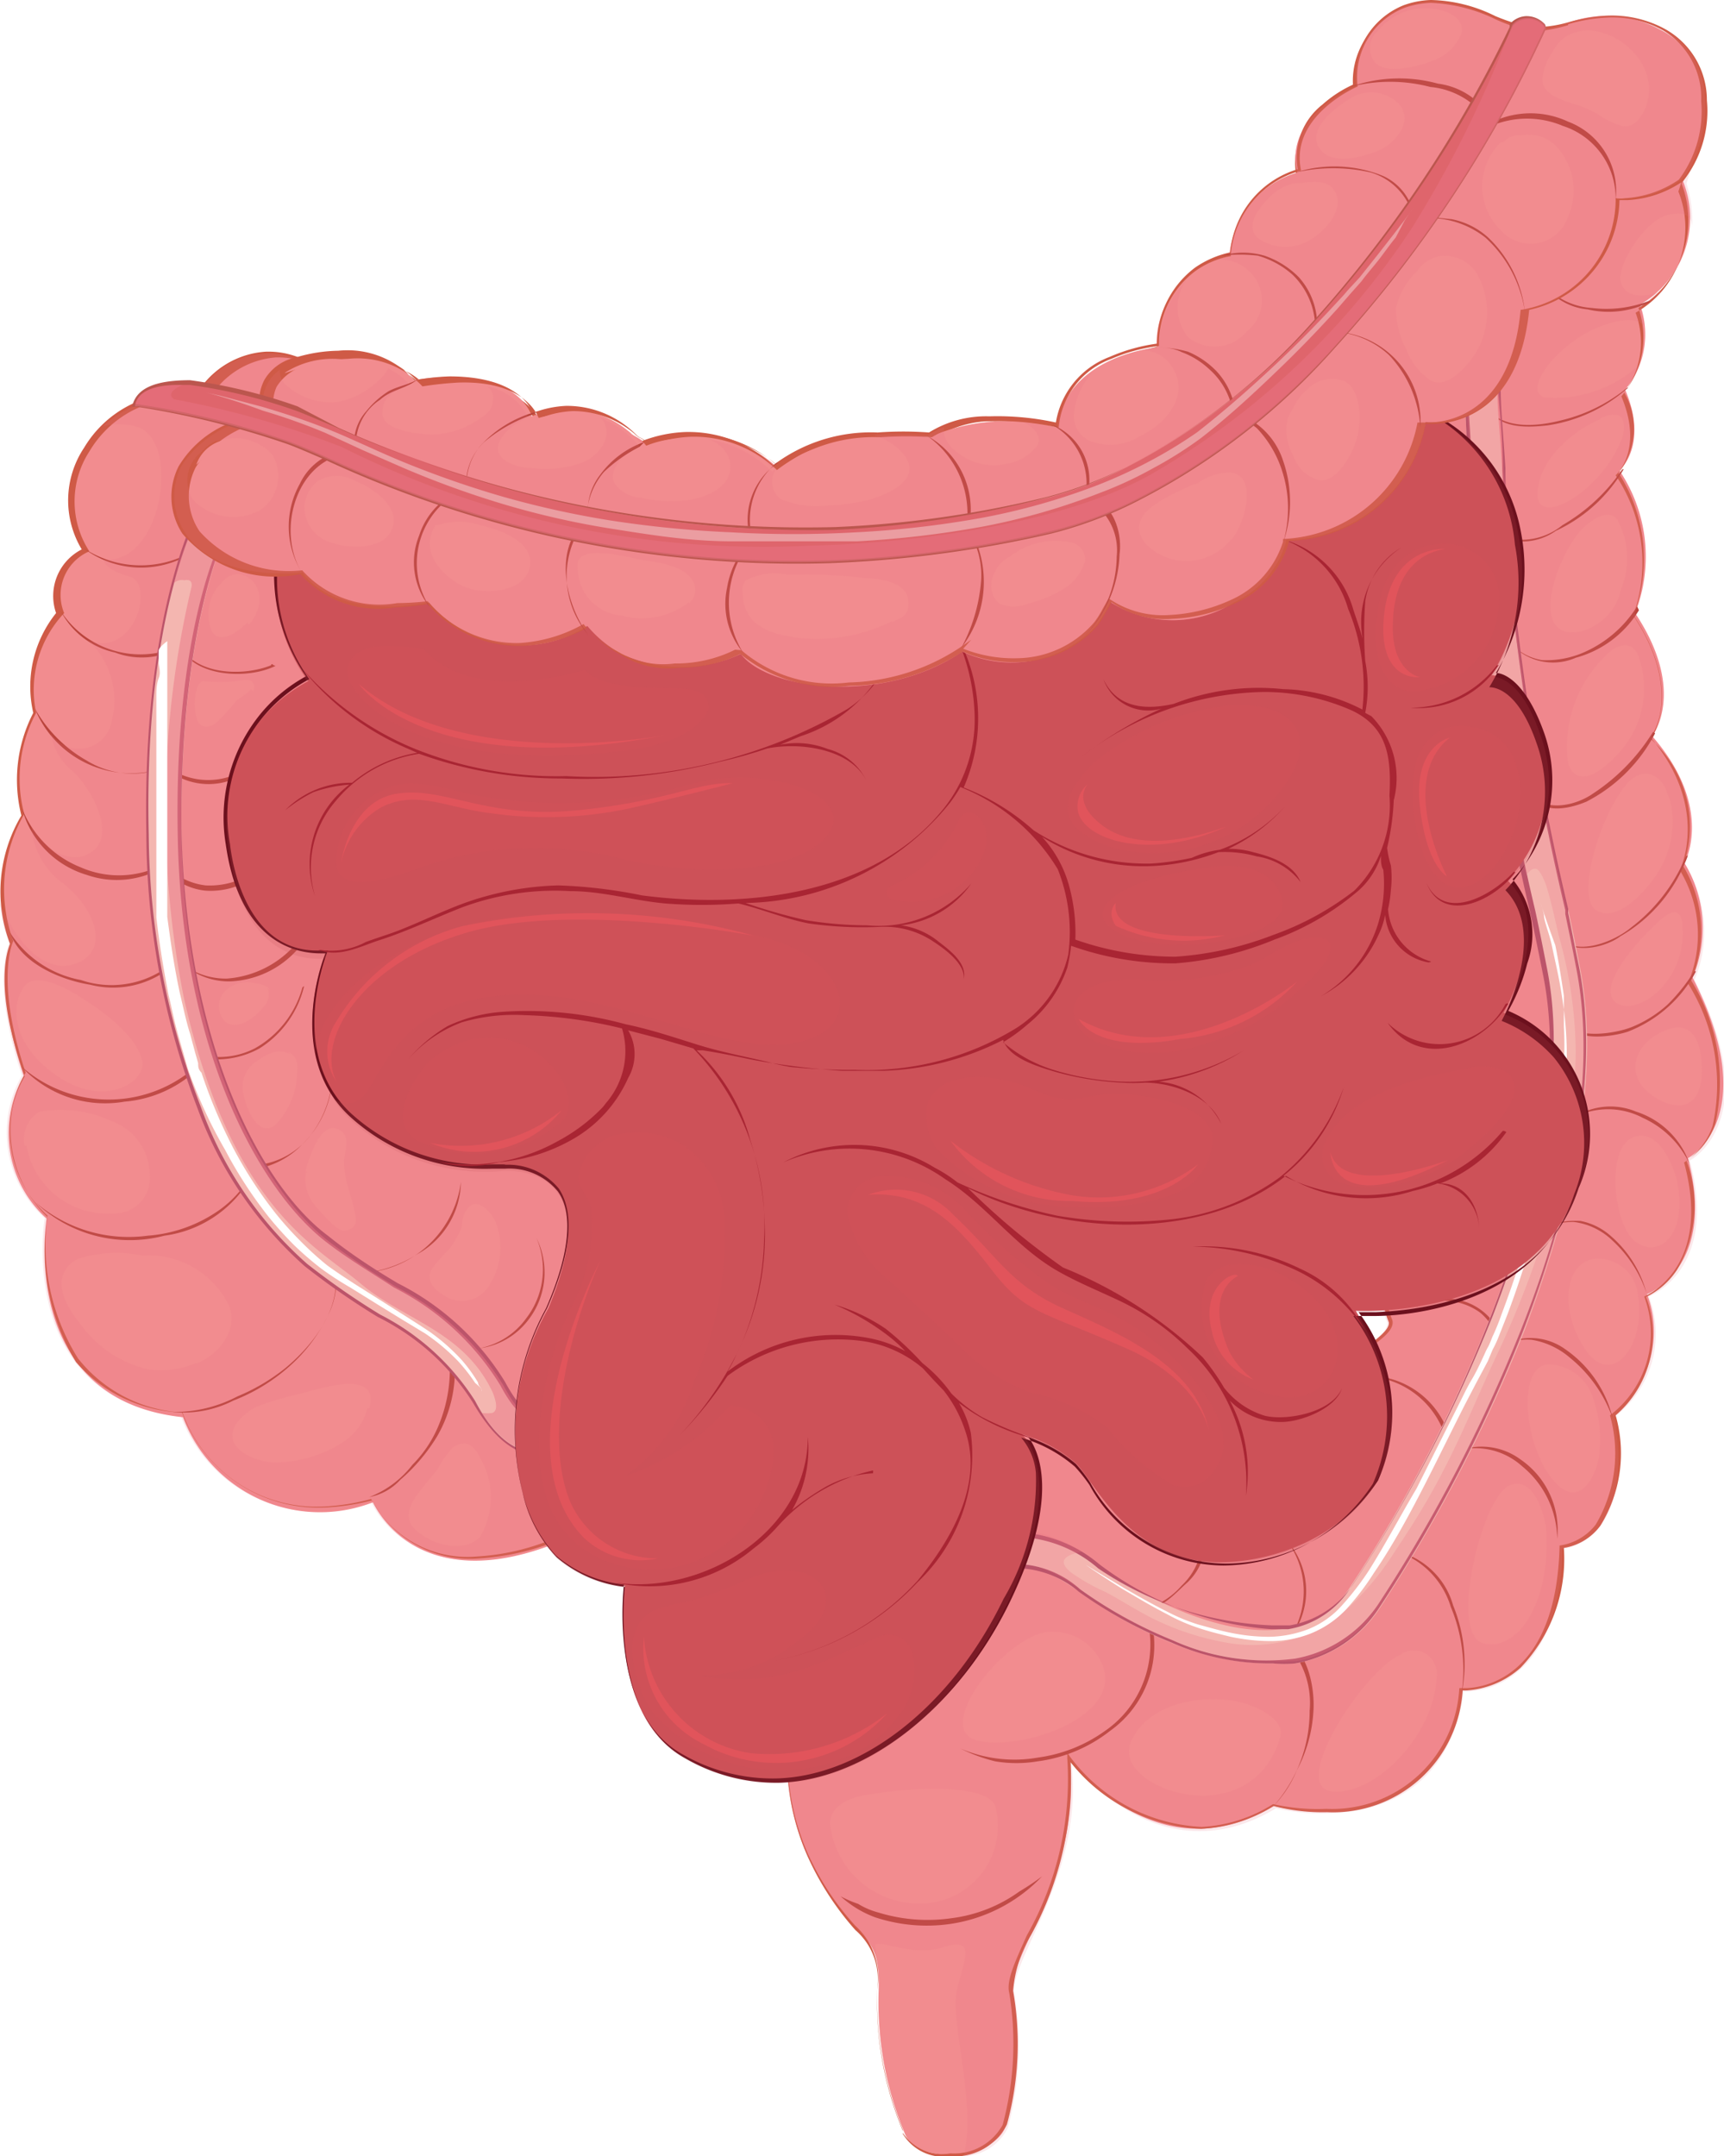 <svg xmlns="http://www.w3.org/2000/svg" viewBox="0 0 36.28 45.37"><defs><filter id="colorMeSaturate"><feColorMatrix in="a1" type="saturate" values="0"/></filter><style>*{filter:url(#colorMeSaturate)}.cls-2{fill:#f28c8f}.cls-3{fill:#cf5a46}.cls-4{fill:#ba443c}.cls-11,.cls-5{fill:#ea7383}.cls-5{opacity:.4}.cls-10,.cls-5{mix-blend-mode:multiply}.cls-6{fill:#f4b6b0}.cls-7{fill:#bc546a}.cls-10{opacity:.5}.cls-9{fill:#fff}.cls-14{fill:#a41d2c}</style></defs><g style="isolation:isolate"><g id="Слой_1" data-name="Слой 1"><path class="cls-2" d="M16.77 35.61a5 5 0 0 0 .23 3.45c1 2 1.53 1.41 1.49 2.83a7.12 7.12 0 0 0 .55 3c.25.67 1.89.57 2.13-.17a6.63 6.63 0 0 0 .14-2.79c-.16-.68 1.5-2.56 1.19-4.93 0 0 1.81 2.5 4.31 1 0 0 3.48.89 3.95-2.46 0 0 2 .16 2.08-3 0 0 1.54-.09 1.09-2.77a2.2 2.2 0 0 0 .73-2.54s1.48-.55.86-2.86c0 0 1.61-.83.1-3.8a2.65 2.65 0 0 0-.17-2.41s.64-1.16-.68-2.67c0 0 .74-.94-.36-2.59a3.25 3.25 0 0 0-.33-3s.62-.53.12-1.7a1.81 1.81 0 0 0 .31-1.79 2.09 2.09 0 0 0 .91-2.59s.89-2.51-.5-3.18A2.42 2.42 0 0 0 33 .55a1.87 1.87 0 0 1-.85.12c-.72-.14-1.56-.83-2.58-.46a1.6 1.6 0 0 0-1 1.68s-1.45.6-1.19 1.8a2 2 0 0 0-1.48 1.74 1.89 1.89 0 0 0-1.52 1.92s-1.9.18-2.07 1.66a4.08 4.08 0 0 0-2.67.2s-2.3-.3-3.25.66a2.52 2.52 0 0 0-2.75-.51 3 3 0 0 0-2.42-.52s-.41-1.08-2.42-.74c0 0-.52-.86-2.37-.47a1.71 1.71 0 0 0-2.27.68A2.54 2.54 0 0 0 1.8 9.43a1.93 1.93 0 0 0 0 2.14 1.06 1.06 0 0 0-.55 1.34A2.39 2.39 0 0 0 .73 15a2.91 2.91 0 0 0-.25 2.15 3.13 3.13 0 0 0-.24 2.7s-.41.78.26 2.79a2.42 2.42 0 0 0 .48 3s-.63 3.81 2.87 4.18a3.08 3.08 0 0 0 4 1.79s.89 2.11 4 .8 1.31-6.47-.75-9.31-6.23-5.33-5.7-7.22 3.48-2.15 4.68-2.08 13.76.09 16.92-1.61 3.73 7.67 2.67 10.23c-.41 1-.92 4.27-.45 5.38.14.34-1 .79-1.07 1.07-.58 2-1.16 2.09-2.53 2.25a6.92 6.92 0 0 1-3.11-.66c-1.6-.61-3.08-1.22-3.9.08a16.26 16.26 0 0 0-1.84 5.11z"/><path class="cls-3" d="M20 45.37a1 1 0 0 1-1-.47v-.06a7.11 7.11 0 0 1-.54-3 1.37 1.37 0 0 0-.46-1.23 6.11 6.11 0 0 1-1-1.54 5.05 5.05 0 0 1-.23-3.47 16 16 0 0 1 1.85-5.12 1.55 1.55 0 0 1 1.34-.78 7 7 0 0 1 2.44.63l.15.06a7.52 7.52 0 0 0 2.84.68h.26c1.32-.16 1.92-.23 2.5-2.23 0-.12.25-.27.49-.43s.65-.44.58-.61c-.46-1.11 0-4.39.46-5.41.77-1.88.69-7.57-.75-9.66a1.33 1.33 0 0 0-1.93-.55c-2.05 1.1-8 1.45-11.45 1.57-2.83.09-5 .07-5.49 0h-.6c-.81 0-3.51.26-4 2.06C5.1 17 6.56 18.38 8.24 20a23 23 0 0 1 2.89 3c1.58 2.18 2.87 5.48 2.29 7.58a2.64 2.64 0 0 1-1.55 1.78 5.29 5.29 0 0 1-1.77.43 2.34 2.34 0 0 1-2.27-1.22 4.84 4.84 0 0 1-1 .15 3.06 3.06 0 0 1-3-2 3.09 3.09 0 0 1-2.23-1.06 4.48 4.48 0 0 1-.6-3.05 2.55 2.55 0 0 1-.77-2.05 2.06 2.06 0 0 1 .29-.91C-.15 20.77.16 20 .21 19.86a3.12 3.12 0 0 1 .24-2.7A3.07 3.07 0 0 1 .7 15a2.47 2.47 0 0 1 .48-2.1 1.1 1.1 0 0 1 .54-1.34 2 2 0 0 1 .05-2.14 2.36 2.36 0 0 1 2.11-1.15h.27a1.83 1.83 0 0 1 1.44-.87 1.73 1.73 0 0 1 .85.19 4.4 4.4 0 0 1 .77-.1 1.78 1.78 0 0 1 1.6.56l.6-.05a1.83 1.83 0 0 1 1.83.8 1.91 1.91 0 0 1 .54-.1 3.49 3.49 0 0 1 1.87.63 2.82 2.82 0 0 1 .92-.2 2.61 2.61 0 0 1 1.82.7 3.42 3.42 0 0 1 2.18-.69 6.92 6.92 0 0 1 1.06 0 2.39 2.39 0 0 1 1.27-.34 5.6 5.6 0 0 1 1.39.2c.17-1.37 1.83-1.63 2.07-1.65a1.91 1.91 0 0 1 1.51-1.92 2 2 0 0 1 1.41-1.75c-.22-1.11 1-1.71 1.2-1.79A1.62 1.62 0 0 1 29.54.18a1.74 1.74 0 0 1 .55-.11 3.18 3.18 0 0 1 1.36.34 4.55 4.55 0 0 0 .68.23.74.74 0 0 0 .21 0 2.47 2.47 0 0 0 .58-.11 3.63 3.63 0 0 1 .77-.14 2.46 2.46 0 0 1 1.18.28c1.36.65.58 3 .52 3.2a2.15 2.15 0 0 1-.91 2.61 1.88 1.88 0 0 1-.3 1.78 1.5 1.5 0 0 1-.12 1.69 3.35 3.35 0 0 1 .32 3c1 1.51.46 2.45.36 2.6a2.47 2.47 0 0 1 .68 2.67 2.67 2.67 0 0 1 .17 2.41 4.07 4.07 0 0 1 .51 3 1.47 1.47 0 0 1-.61.79 2.68 2.68 0 0 1-.2 2.3 1.63 1.63 0 0 1-.65.57 2.24 2.24 0 0 1-.64 2.49 2.9 2.9 0 0 1-.32 2.32 1.19 1.19 0 0 1-.77.47 3.31 3.31 0 0 1-.91 2.52 1.89 1.89 0 0 1-1.15.48h-.07a2.73 2.73 0 0 1-2.85 2.56A4.1 4.1 0 0 1 26.8 38a3.18 3.18 0 0 1-1.52.48 3.7 3.7 0 0 1-2.75-1.4 6.83 6.83 0 0 1-.83 3.63 2.68 2.68 0 0 0-.38 1.18 6.44 6.44 0 0 1-.13 2.81 1.23 1.23 0 0 1-1.19.67zm-.1-15.61a1.49 1.49 0 0 0-1.29.75 16 16 0 0 0-1.84 5.1A5 5 0 0 0 17 39a5.74 5.74 0 0 0 1 1.52 1.46 1.46 0 0 1 .46 1.33 7.24 7.24 0 0 0 .54 2.97v.06a1 1 0 0 0 1 .43 1.17 1.17 0 0 0 1.1-.6 6.59 6.59 0 0 0 .14-2.77c-.07-.26.12-.66.37-1.22a6.66 6.66 0 0 0 .85-3.72v-.12l.07.1a3.68 3.68 0 0 0 2.76 1.46 3.11 3.11 0 0 0 1.5-.48 4.22 4.22 0 0 0 1.12.1 2.68 2.68 0 0 0 2.8-2.54h.11c.46 0 1.94-.28 2-3a1.17 1.17 0 0 0 .76-.44 2.94 2.94 0 0 0 .3-2.3 2.17 2.17 0 0 0 .72-2.5s1.45-.57.84-2.82a1.49 1.49 0 0 0 .6-.77 4 4 0 0 0-.52-3 2.6 2.6 0 0 0-.17-2.38s.65-1.31-.62-2.8c.25-.32.5-1.27-.36-2.56A3.29 3.29 0 0 0 34 10s.6-.52.12-1.66a1.78 1.78 0 0 0 .3-1.76 2.05 2.05 0 0 0 .9-2.55s.87-2.49-.48-3.14a2.51 2.51 0 0 0-1.09-.45 3.42 3.42 0 0 0-.75.14h-.05a2.64 2.64 0 0 1-.59.11.87.87 0 0 1-.23 0 4.38 4.38 0 0 1-.69-.24 3.44 3.44 0 0 0-1.35-.32 1.91 1.91 0 0 0-.53.1 1.58 1.58 0 0 0-1 1.66s-1.42.6-1.17 1.76a2 2 0 0 0-1.4 1.73 1.88 1.88 0 0 0-1.5 1.89s-1.99.3-2.15 1.73a6.19 6.19 0 0 0-1.4-.14 2.26 2.26 0 0 0-1.24.34 7.68 7.68 0 0 0-1.07 0 3.33 3.33 0 0 0-2.16.69 2.55 2.55 0 0 0-1.8-.7 2.71 2.71 0 0 0-.91.2 3.43 3.43 0 0 0-1.85-.63 1.62 1.62 0 0 0-.54.11c-.12-.29-.63-.83-1.79-.79a4.57 4.57 0 0 0-.61.07s-.37-.59-1.56-.55a4.4 4.4 0 0 0-.77.1 1.87 1.87 0 0 0-.83-.18 1.79 1.79 0 0 0-1.4.86h-.53a2.28 2.28 0 0 0-2 1.12 1.93 1.93 0 0 0 0 2.1 1 1 0 0 0-.53 1.3A2.36 2.36 0 0 0 .76 15a2.92 2.92 0 0 0-.25 2.13 3.15 3.15 0 0 0-.23 2.67s-.4.8.26 2.77A2.41 2.41 0 0 0 1 25.58a4.49 4.49 0 0 0 .64 3 3 3 0 0 0 2.2 1.14 3 3 0 0 0 2.97 1.98 4.69 4.69 0 0 0 1-.16 2.29 2.29 0 0 0 2.23 1.21 4.92 4.92 0 0 0 1.74-.43 2.53 2.53 0 0 0 1.52-1.74c.58-2.07-.71-5.35-2.28-7.52A24.19 24.19 0 0 0 8.2 20c-1.7-1.59-3.2-3-2.83-4.17.53-1.84 3.26-2.07 4.09-2.1h6.11C19 13.57 25 13.22 27 12.12a1.39 1.39 0 0 1 2 .56c1.45 2.1 1.53 7.83.75 9.71-.42 1-.91 4.27-.46 5.36.1.22-.25.46-.59.69s-.45.29-.47.4c-.6 2-1.21 2.11-2.56 2.27h-.26a7.61 7.61 0 0 1-2.86-.68l-.15-.06a7 7 0 0 0-2.47-.61z"/><path class="cls-4" d="M21.45 39.8a3.1 3.1 0 0 1-1.42.56 3.52 3.52 0 0 1-1.55-.12 1.57 1.57 0 0 1-.42-.18 2.43 2.43 0 0 1-.37-.16 2.22 2.22 0 0 0 .72.44 3.46 3.46 0 0 0 1.6.14 3.33 3.33 0 0 0 1.92-1 5.5 5.5 0 0 1-.48.32zm3.84-7.27a1.38 1.38 0 0 1-.42.83 1.62 1.62 0 0 1-.79.5 2.21 2.21 0 0 1-.84 2.57 3.13 3.13 0 0 1-1.39.55 2.88 2.88 0 0 1-1.64-.19 3.53 3.53 0 0 0 .73.27 2.72 2.72 0 0 0 .9 0 3.12 3.12 0 0 0 1.52-.64 2.21 2.21 0 0 0 .79-2.58c.31 0 .58-.31.8-.51a1.17 1.17 0 0 0 .41-.88s-.07.06-.07.08zm1.77-.14a1.78 1.78 0 0 1 .05 2.12 1.6 1.6 0 0 0-.05-2.12zm-.01 2.17a1.82 1.82 0 0 1 .51 1.44 3 3 0 0 1-.76 2 2.38 2.38 0 0 0 .49-.75 3 3 0 0 0 .35-1.25c.03-.42-.09-1.26-.59-1.44zm3.53-.78a1.62 1.62 0 0 0-1.23-1.15 1.77 1.77 0 0 1 1.18 1.18 3.43 3.43 0 0 1 .22 1.87 3.24 3.24 0 0 0-.17-1.9zM32 30.71a1.38 1.38 0 0 0-1.43-.13 1.79 1.79 0 0 0-2-1.62 1.82 1.82 0 0 1 1.92 1.62l-.12.09.12-.07v.11c0 .04 0 0 0 0a.62.62 0 0 0 0-.13 1.47 1.47 0 0 1 1.54.27 2 2 0 0 1 .74 1.53 1.8 1.8 0 0 0-.77-1.67zm.94-2.32a1.25 1.25 0 0 0-1.3-.1 1.23 1.23 0 0 0-1.85-.78 1.31 1.31 0 0 1 1.36.11 1.23 1.23 0 0 1 .41.69h-.06.07c0 .09 0 .17.05.26a1.14 1.14 0 0 0 0-.27 1.23 1.23 0 0 1 .61-.11 1.64 1.64 0 0 1 .81.38 2.88 2.88 0 0 1 .9 1.28 2.47 2.47 0 0 0-1-1.46zm.95-2.39a1.34 1.34 0 0 0-.63-.31 1.87 1.87 0 0 0-.66.08 2.84 2.84 0 0 1 .51-.06 1.43 1.43 0 0 1 .82.39 2.64 2.64 0 0 1 .72 1.11 2.41 2.41 0 0 0-.76-1.21zm1.67-1.5a1.76 1.76 0 0 0-1.13-1.11 1.4 1.4 0 0 0-1.32.13 1.57 1.57 0 0 1 1.46 0 2 2 0 0 1 1 1s0-.01-.01-.02zm.09-4.06a3.82 3.82 0 0 1-.56.7 2.56 2.56 0 0 1-.75.47c-.32.13-1.18.28-1.4-.1.2.43 1 .3 1.31.2a2.75 2.75 0 0 0 1.44-1.27s-.03-.01-.04 0zm-.19-2.38a3.61 3.61 0 0 1-1.14 1.46c-.36.3-1.18.63-1.55.18.28.4 1 .25 1.33 0a3.21 3.21 0 0 0 1.42-1.7s-.04 0-.06.06zm-.68-2.65a4.19 4.19 0 0 1-1.26 1.29c-.36.25-1 .4-1.32 0 .24.44.79.33 1.18.17a3.36 3.36 0 0 0 1.45-1.44s-.04-.04-.05-.02zm-.33-2.65a2.5 2.5 0 0 1-1.2 1 2 2 0 0 1-.8.13 1.16 1.16 0 0 1-.7-.4 1.19 1.19 0 0 0 1.41.35 2.24 2.24 0 0 0 1.33-1s-.04-.09-.04-.08zm-.32-2.87a3.85 3.85 0 0 1-1.25 1.16 1.36 1.36 0 0 1-1.55.12 1.22 1.22 0 0 0 1.41 0 3.22 3.22 0 0 0 1.43-1.3s-.03 0-.04.02zm.11-1.73a3.45 3.45 0 0 1-1.41.69c-.47.12-1.19.19-1.52-.25.27.42.81.4 1.26.35a3.27 3.27 0 0 0 1.69-.79s0-.01-.02 0zm.44-1.82a2.5 2.5 0 0 1-1.18.14 1.47 1.47 0 0 1-1-.48 1.28 1.28 0 0 0 .91.51 1.94 1.94 0 0 0 1.32-.16s-.03-.02-.05-.01zm-30.5 5.18a2.17 2.17 0 0 1-2.44 0 2 2 0 0 0 2.46 0s0-.01-.02 0zM5.7 14c-.67.27-1.9.19-2-.74a.9.9 0 0 0 .06.34 2 2 0 0 1-2.48-.74 1.7 1.7 0 0 0 1.14.87 1.59 1.59 0 0 0 1.38-.12c.29.64 1.42.69 2 .4-.07-.01-.07-.07-.1-.01zm-.43 2.11a1.46 1.46 0 0 1-1.78 0 1.29 1.29 0 0 1-.18-.11 1 1 0 0 0 .13.16A1.84 1.84 0 0 1 1.82 16a2.85 2.85 0 0 1-1.09-1.1 2.18 2.18 0 0 0 2.74 1.25 1.39 1.39 0 0 0 1.84 0s0-.07-.04-.04zm.35 2.01a1.68 1.68 0 0 1-1.29.51 1.37 1.37 0 0 1-.87-.45.39.39 0 0 0 .1-.08l-.11.07a.56.56 0 0 1-.11-.2.85.85 0 0 0 .09.22 2 2 0 0 1-1.73.06A2.2 2.2 0 0 1 .46 17a2 2 0 0 0 1.37 1.41 1.91 1.91 0 0 0 1.6-.16 1.31 1.31 0 0 0 .89.49 1.6 1.6 0 0 0 1.34-.57s-.02-.07-.04-.05zm.6 1.75a2.13 2.13 0 0 1-1.44.72 1.49 1.49 0 0 1-1.06-.41s0-.05 0 0a.74.74 0 0 1-.13-.21.61.61 0 0 0 .11.23 2 2 0 0 1-2 .42 2.26 2.26 0 0 1-1.49-1c.22.65 1.07 1 1.69 1.1a1.93 1.93 0 0 0 1.86-.52 1.47 1.47 0 0 0 1.07.45 2 2 0 0 0 1.51-.77s-.1-.04-.12-.01zm.14.92a2.1 2.1 0 0 1-1 1.27 1.64 1.64 0 0 1-.93.17.74.74 0 0 1-.43-.14.61.61 0 0 0 .29.19 2.77 2.77 0 0 1-3.85.15 2.39 2.39 0 0 0 2.18.75 2.54 2.54 0 0 0 1.74-.9 1.87 1.87 0 0 0 1.1-.22 2.13 2.13 0 0 0 .94-1.31s-.04.02-.04.04zm.64 1.7a2.25 2.25 0 0 1-.49 1.43 1.64 1.64 0 0 1-1 .58v-.05c0-.05 0 0 0 0v.06a.82.82 0 0 1-.51-.03.77.77 0 0 0 .36.09 2.29 2.29 0 0 1-.73.88 3 3 0 0 1-1.52.55 3 3 0 0 1-2.36-.7 2.87 2.87 0 0 0 2.71.7 2.47 2.47 0 0 0 1.91-1.4 1.77 1.77 0 0 0 1-.53A2.11 2.11 0 0 0 7 22.49zm2.7 2.38a2.21 2.21 0 0 1-2.6 1.88.49.49 0 0 0-.1-.16c.28.83-.39 1.7-1 2.2a4.13 4.13 0 0 1-1 .59 2.88 2.88 0 0 1-1.37.33 2.3 2.3 0 0 0 1.28-.24 3.86 3.86 0 0 0 1.18-.72 3.44 3.44 0 0 0 .84-1.13 1.61 1.61 0 0 0 .14-.85 1.32 1.32 0 0 0 .71 0 2.64 2.64 0 0 0 1-.38 1.77 1.77 0 0 0 .92-1.52zm1.59 1.18a1.68 1.68 0 0 1-.21 1.68 1.59 1.59 0 0 1-1.6.64 2.64 2.64 0 0 0-.17-.47 4 4 0 0 1 .12.43 3.09 3.09 0 0 1-.22 1.71 2.57 2.57 0 0 1-.53.78 2.11 2.11 0 0 1-.91.68 1.17 1.17 0 0 0 .65-.36 3.81 3.81 0 0 0 .78-.92 2.78 2.78 0 0 0 .33-1.88 1.54 1.54 0 0 0 1.59-.57 1.63 1.63 0 0 0 .17-1.72z"/><path class="cls-5" d="M35.44 18.16s.64-1.16-.68-2.67c0 0 .74-.94-.36-2.59a3.25 3.25 0 0 0-.33-3s.62-.53.12-1.7a1.3 1.3 0 0 0 .31-.53 2.61 2.61 0 0 1-2 .69c-.48-.16.33-1.19 1.21-1.5.56-.21.8-.11.9 0a2.3 2.3 0 0 0-.07-.42 2.22 2.22 0 0 0 .46-.33c-.42.17-.8.15-.89-.18s.5-1.3 1-1.41.49.17.5.26a2.65 2.65 0 0 0-.12-.92s.89-2.51-.5-3.18A2.42 2.42 0 0 0 33 .55a1.87 1.87 0 0 1-.85.12c-.72-.14-1.56-.83-2.58-.46a1.6 1.6 0 0 0-1 1.68s-1.45.6-1.19 1.8a2 2 0 0 0-1.48 1.74 1.89 1.89 0 0 0-1.52 1.92s-1.9.18-2.07 1.66a4.08 4.08 0 0 0-2.67.2s-2.3-.3-3.25.66a2.52 2.52 0 0 0-2.75-.51 3 3 0 0 0-2.42-.52s-.41-1.08-2.42-.74c0 0-.52-.86-2.37-.47a1.71 1.71 0 0 0-2.27.68 2.74 2.74 0 0 0-2 .66 1.34 1.34 0 0 1 .67 0c1 .2.61 2.94-.66 2.8 0 0 0 .21.55.36s.11 1.73-.87 1.34a1.72 1.72 0 0 1 .5 1.7.7.7 0 0 1-1.28.26 1.24 1.24 0 0 0 .45.79c.43.4.89 1.31.45 1.67s-1 0-1.31-.49a1.62 1.62 0 0 0 .68 1.2c.7.56.94 1.4.29 1.66S.37 19.89 0 19a2.7 2.7 0 0 0 .2.84s-.41.78.26 2.79a2.42 2.42 0 0 0 .48 3s-.63 3.81 2.87 4.18a3.08 3.08 0 0 0 4 1.79s.89 2.11 4 .8 1.31-6.47-.75-9.31-6.23-5.33-5.7-7.22 3.48-2.15 4.68-2.08 13.76.09 16.92-1.61 3.73 7.67 2.67 10.23c-.41 1-.92 4.27-.45 5.38.14.34-1 .79-1.07 1.07-.58 2-1.16 2.09-2.53 2.25a6.92 6.92 0 0 1-3.11-.66c-1.6-.61-3.08-1.22-3.9.08a16.26 16.26 0 0 0-1.84 5.11 5 5 0 0 0 .27 3.42c.77 1.52 1.26 1.55 1.43 2.1a.69.69 0 0 0 0-.18c-.12-.26.71.21 1.39 0s.52.12.33.83.41 2.38.13 3.56a1.08 1.08 0 0 0 .93-.6 6.63 6.63 0 0 0 .14-2.79c-.16-.68 1.5-2.56 1.19-4.93 0 0 1.81 2.5 4.31 1 0 0 3.48.89 3.95-2.46 0 0 2 .16 2.08-3 0 0 1.54-.09 1.09-2.77a2.2 2.2 0 0 0 .73-2.54s1.48-.55.86-2.86c0 0 1.61-.83.1-3.8a2.65 2.65 0 0 0-.22-2.46zM9.11 26.67a4 4 0 0 1 .34-.38 2.2 2.2 0 0 0 .27-.47c0-.17.06-.39.22-.47s.4.17.47.32a1.46 1.46 0 0 1-.09 1.33.67.67 0 0 1-1 .24c-.2-.12-.38-.33-.21-.57zm-.29 4.73c.12-.16.25-.31.38-.47a2.11 2.11 0 0 1 .33-.47c.19-.14.4-.14.57.21a1.64 1.64 0 0 1 0 1.67c-.37.38-1.16.13-1.45-.26-.13-.27.04-.51.17-.68zM.52 20.75c.31-.41 1.35.35 1.35.35s1.06.65 1.13 1.28c0 .42-.82.92-1.78.27s-1.02-1.49-.7-1.9zm0 3.36a.67.67 0 0 1 .32-.72 2.54 2.54 0 0 1 1.48.19 1.22 1.22 0 0 1 .83 1.14.74.74 0 0 1-.76.81 1.73 1.73 0 0 1-1.83-1.42zm3.6 4.57a1.87 1.87 0 0 1-1 .13 2.4 2.4 0 0 1-1.38-.89c-.26-.32-.65-.87-.31-1.27a.65.65 0 0 1 .21-.16A2.69 2.69 0 0 1 3 26.42a1.88 1.88 0 0 1 1.83 1.08c.17.5-.22.98-.67 1.18zm3.61.95a1.19 1.19 0 0 1-.45.67 2.66 2.66 0 0 1-1.49.47c-.42 0-1.19-.32-.78-.86a1.27 1.27 0 0 1 .39-.31 6.83 6.83 0 0 1 .95-.28c.41-.11 1.65-.52 1.42.31zm-1.3-5c.06-.2.29-1 .65-.88s.14.5.16.72c0 .42.21.79.25 1.2 0 .16-.15.23-.28.22s-.5-.42-.62-.58a.85.85 0 0 1-.15-.65s.02.03.03.01zm-.36-2.49c.18.08.2.25.18.43a1.61 1.61 0 0 1-.47 1.11c-.4.3-.7-.59-.67-.86a.63.63 0 0 1 .28-.48c.25-.17.44-.29.72-.16zm-.44-1.35a.37.37 0 0 1-.08.39c-.17.21-.51.5-.79.33a.45.45 0 0 1-.06-.61.64.64 0 0 1 .54-.23c.16.03.37.03.43.16zm-.35-6.29c-.08.11-.24.17-.33.27a3.61 3.61 0 0 1-.42.45c-.14.1-.31.11-.38-.08a1.1 1.1 0 0 1 0-.67.26.26 0 0 1 .1-.13.11.11 0 0 1 .08 0 3.82 3.82 0 0 0 .59 0c.06 0 .34-.07.37 0a.14.14 0 0 1 .03.2zm-.08-1.4c-.16.17-.59.5-.75.16a.92.92 0 0 1 .22-1 .4.4 0 0 1 .59-.08c.34.27.18.75-.02.96zm14.21 26.95a1.88 1.88 0 0 1-1.94-1.68c0-.56.9-.62.9-.62.39-.08 2.32-.29 2.57.24a1.63 1.63 0 0 1-1.53 2.06zm1.15-3.43c-.89-.23.43-2 1.37-2.26a1.12 1.12 0 0 1 1.29.73c.34 1.07-1.77 1.76-2.66 1.53zm6.36 0c-.66 2-3.5 1-3.13.06s1.82-1.1 2.59-.77.54.68.54.68zm3.31-1.33c-.05 1.24-1.32 2.51-2.21 2.4s.67-2.53 1.45-2.87a.48.48 0 0 1 .76.44zm5.17-15.86c.13 1.24-1 2-1.41 1.65s.6-1.43 1-1.76.41.11.41.11zm-.31-2.72a1 1 0 0 1 .08.25 2 2 0 0 1-.33 1.47c-.2.3-.8 1-1.25.72s.12-2.1.68-2.69c.36-.37.73-.1.82.25zm-.65-3a2 2 0 0 1-.44 2.2c-.24.26-.8.73-1 .15a2.66 2.66 0 0 1 .92-2.38c.26-.17.42-.11.52.05zm-.32-1.35a1.17 1.17 0 0 1-.92.94c-1.1.14-.37-1.84.22-2.28.31-.24.5-.23.61-.09a1.7 1.7 0 0 1 .09 1.45zm-.44-3.56c.66-.29.47.37.47.37-.39 1.13-1.77 1.93-1.79 1.26s.64-1.32 1.32-1.61zM31.2 34.57c-.71-.22 0-3.11.58-3.32s.75.87.75.87c.13 1.6-.61 2.66-1.33 2.45zm2.46-4.06c0 .37-.33 1.21-.85.76-.71-.62-.94-2.54-.22-2.56a1 1 0 0 1 .94.74 2.48 2.48 0 0 1 .13 1.06zm-.32-2.15c-.57-.89-.38-1.95.37-1.87a.84.84 0 0 1 .76.8c.16 1.04-.57 1.95-1.13 1.07zm1.06-2.25c-.46-.39-.61-2 0-2.19s.89.92.89.92c.24 1.21-.43 1.65-.89 1.27zm1.39-3.91c.17 1.39-.72 1.14-1.14.75s-.26-1 .4-1.27.73.47.74.52z"/><path class="cls-6" d="M26.79 35a5.38 5.38 0 0 1-2.13-.43 9.16 9.16 0 0 1-1.95-1.08c-.92-.67-1.35-.51-1.35-.5l-.36-.63c.12-.07.81-.36 2.09.56.84.61 2.63 1.59 4 1.34a1.94 1.94 0 0 0 1.33-.88 31 31 0 0 0 2.93-5.64c1.14-2.92 1.52-5.37 1.13-7.29-.08-.42-.16-.81-.24-1.18a53.19 53.19 0 0 1-1.22-7.47c0-.69-.08-1.35-.11-1.93-.06-.93-.11-1.9-.16-2.17a.34.34 0 0 1 .1-.47.36.36 0 0 1 .36 0c.22.11.25.31.3 1 0 .42.07 1 .1 1.67s.07 1.24.11 1.92A52.5 52.5 0 0 0 33 19.13c.08.37.16.76.24 1.18.42 2.05 0 4.64-1.16 7.69a32.38 32.38 0 0 1-3 5.77A2.69 2.69 0 0 1 27.26 35a3.57 3.57 0 0 1-.47 0z"/><path class="cls-7" d="M26.79 35a5.09 5.09 0 0 1-2.14-.44 9.26 9.26 0 0 1-1.95-1.07 2.06 2.06 0 0 0-1.22-.49h-.11l-.37-.66a1 1 0 0 1 .43-.1 2.85 2.85 0 0 1 1.7.67 6.81 6.81 0 0 0 3.62 1.37h.36a1.93 1.93 0 0 0 1.31-.87 30.56 30.56 0 0 0 2.92-5.63c1.14-2.91 1.52-5.36 1.13-7.28q-.12-.61-.24-1.17A53.51 53.51 0 0 1 31 11.8c0-.66-.08-1.3-.11-1.86v-.07c-.03-.87-.08-1.87-.12-2.16a.38.38 0 0 1 .1-.51.41.41 0 0 1 .4 0c.23.11.26.31.31 1 0 .41.06 1 .1 1.65v.05c0 .56.06 1.19.1 1.85A52.42 52.42 0 0 0 33 19.12v.09c.07.34.14.71.22 1.09.42 2.06 0 4.66-1.17 7.71a31.92 31.92 0 0 1-3 5.78A2.68 2.68 0 0 1 27.26 35a2.42 2.42 0 0 1-.47 0zm-5.32-2.09a2.08 2.08 0 0 1 1.26.53 9.38 9.38 0 0 0 1.94 1.07 4.79 4.79 0 0 0 2.58.39A2.68 2.68 0 0 0 29 33.76 32.43 32.43 0 0 0 32 28c1.19-3 1.58-5.63 1.16-7.68-.07-.38-.15-.74-.22-1.09v-.08a52.73 52.73 0 0 1-1.21-7.38c0-.66-.07-1.3-.11-1.86v-.09c0-.67-.07-1.24-.1-1.65-.05-.66-.07-.85-.28-1a.32.32 0 0 0-.33 0 .33.33 0 0 0-.09.44c.05.27.1 1.23.16 2.17v.07c0 .56.07 1.2.11 1.86a53.33 53.33 0 0 0 1.22 7.46c.08.37.16.77.24 1.18.39 1.93 0 4.39-1.13 7.32a32 32 0 0 1-2.93 5.64 2 2 0 0 1-1.35.89h-.37a7 7 0 0 1-3.66-1.2 2.71 2.71 0 0 0-1.65-.66 1 1 0 0 0-.38.08l.31.58z"/><path d="M33.21 20.31c-.08-.42-.16-.81-.24-1.18a52.5 52.5 0 0 1-1.21-7.38c0-.68-.08-1.34-.11-1.92s-.07-1.25-.1-1.67c-.05-.66-.08-.86-.3-1a.36.36 0 0 0-.36 0 .34.34 0 0 0-.1.47c.05.27.1 1.24.16 2.17 0 .58.07 1.24.11 1.93a46.61 46.61 0 0 0 1.06 6.68c.05-.06.11-.14.2-.13s.2.29.23.39c.11.36.18.72.27 1.08a9.21 9.21 0 0 1 .34 2.4 9.86 9.86 0 0 1-.24 2 19.83 19.83 0 0 1-.57 2.27 20.39 20.39 0 0 1-.84 2.07c-.38.8-.72 1.66-1.14 2.46-.29.57-.63 1.12-1 1.67a6.08 6.08 0 0 1-.93 1.15 3 3 0 0 1-2.59.8 5.69 5.69 0 0 1-1.7-.57c-.3-.16-.58-.34-.88-.5a4.15 4.15 0 0 1-.74-.42c-.31-.26-.07-.37.24-.43-1-.64-1.62-.39-1.73-.33l.34.62s.43-.17 1.35.5a9.16 9.16 0 0 0 1.95 1.08 5.38 5.38 0 0 0 2.13.43 3.57 3.57 0 0 0 .47 0 2.69 2.69 0 0 0 1.79-1.19 32.38 32.38 0 0 0 3-5.77c1.17-2.99 1.56-5.63 1.14-7.68z" style="mix-blend-mode:multiply" opacity=".5" fill="#ea7383"/><path class="cls-9" d="M32.42 19a2.46 2.46 0 0 1 .07.24c0 .15.11.38.17.67s.15.65.21 1.06a7.66 7.66 0 0 1 .1 1.41 11.55 11.55 0 0 1-.22 1.62c-.12.58-.26 1.18-.43 1.8s-.37 1.26-.61 1.89l-.19.48a2.4 2.4 0 0 1-.11.23l-.1.24-.24.45-.24.46c-.31.61-.61 1.23-.92 1.83s-.63 1.18-1 1.72a5.44 5.44 0 0 1-.58.76 2.1 2.1 0 0 1-.77.52 2.33 2.33 0 0 1-.86.15 4.17 4.17 0 0 1-.8-.09c-.25-.06-.49-.12-.72-.2a3.75 3.75 0 0 1-.61-.27c-.37-.19-.68-.38-.94-.53-.51-.32-.79-.52-.79-.52l.21.13.6.36c.26.15.57.33.95.52a3.87 3.87 0 0 0 .61.25c.22.06.46.13.71.18a4 4 0 0 0 .78.08 2.4 2.4 0 0 0 .83-.16 1.88 1.88 0 0 0 .71-.5 6 6 0 0 0 .57-.74c.34-.54.65-1.13 1-1.72l.92-1.83c.08-.16.15-.31.24-.46s.16-.3.23-.45.07-.16.11-.23.07-.16.1-.23a4.62 4.62 0 0 0 .19-.47c.24-.63.44-1.26.62-1.88s.33-1.22.45-1.79a13 13 0 0 0 .24-1.64 5.87 5.87 0 0 0 0-.73v-.66c-.06-.41-.12-.77-.18-1.06-.21-.57-.31-.89-.31-.89z"/><path class="cls-6" d="M11.4 30.6c-.41 0-.93-.18-1.42-1.11a5.11 5.11 0 0 0-2-1.8 17.51 17.51 0 0 1-1.54-1.07 8.23 8.23 0 0 1-2.24-3.3 16.41 16.41 0 0 1-1.08-5.76C3 13 4.1 11 4.14 10.89a.35.35 0 1 1 .62.34s-1 2-.94 6.32c.09 4.54 1.7 7.43 3.06 8.52a14.64 14.64 0 0 0 1.48 1 5.6 5.6 0 0 1 2.24 2.07c.44.83.74.76.94.71a.52.52 0 0 1 .37 0 .36.36 0 0 1 .18.47.37.37 0 0 1-.36.21 1.06 1.06 0 0 1-.33.07z"/><path class="cls-7" d="M11.4 30.63c-.56 0-1-.35-1.45-1.12a5 5 0 0 0-2-1.8 15.59 15.59 0 0 1-1.54-1.07 8.21 8.21 0 0 1-2.25-3.31 16.24 16.24 0 0 1-1.08-5.77c-.09-4.56 1-6.6 1-6.68a.38.38 0 0 1 .33-.2.31.31 0 0 1 .19 0 .38.38 0 0 1 .16.52s-1 2-.94 6.31C3.93 22.08 5.55 25 6.9 26c.51.41 1 .72 1.47 1a5.61 5.61 0 0 1 2.26 2.08c.35.65.59.72.75.72h.15a1.08 1.08 0 0 1 .19 0 .38.38 0 0 1 .21 0 .39.39 0 0 1 .19.5.39.39 0 0 1-.38.23 1.32 1.32 0 0 1-.34.1zm-7-19.89a.31.31 0 0 0-.27.17c0 .08-1.11 2.1-1 6.65a16.07 16.07 0 0 0 1.1 5.74 8 8 0 0 0 2.23 3.29A15.59 15.59 0 0 0 8 27.66a5.11 5.11 0 0 1 2 1.82c.39.75.85 1.11 1.39 1.09a1.17 1.17 0 0 0 .3-.05.33.33 0 0 0 .32-.19.32.32 0 0 0-.16-.43.34.34 0 0 0-.18 0 .47.47 0 0 0-.17 0h-.17c-.17 0-.44-.07-.8-.75a5.58 5.58 0 0 0-2.24-2.06c-.47-.31-1-.62-1.48-1-1.36-1.09-3-4-3.07-8.54-.08-4.34.94-6.32 1-6.34a.33.33 0 0 0-.14-.44.41.41 0 0 0-.16-.03z"/><g class="cls-10"><path class="cls-11" d="M11.91 29.87a.52.52 0 0 0-.37 0c-.2.05-.5.12-.94-.71a5.6 5.6 0 0 0-2.24-2.07 14.64 14.64 0 0 1-1.48-1c-1.36-1.09-3-4-3.06-8.52-.08-4.34.93-6.3.94-6.32a.35.35 0 1 0-.62-.34 6.52 6.52 0 0 0-.48 1.36.24.24 0 0 1 .22-.06s.21-.06.14.18A20.37 20.37 0 0 0 3.87 21c1 4.43 2.79 5.22 3.71 6s2.17 1 2.78 2.28c0 0 .18.39 0 .45a.82.82 0 0 1-.22 0c.45.7.9.85 1.27.84a1.06 1.06 0 0 0 .31-.05.37.37 0 0 0 .36-.21.36.36 0 0 0-.17-.44z"/></g><path class="cls-9" d="M3.52 13.49v5.8c.07.53.15 1.08.27 1.63.07.28.12.55.21.83l.11.41.06.21c0 .07 0 .13.07.2a10.85 10.85 0 0 0 .66 1.57 9 9 0 0 0 .9 1.39 7.17 7.17 0 0 0 .52.58 6.62 6.62 0 0 0 .56.51c.19.14.39.27.59.4l.57.36c.36.23.7.44 1 .64a4.24 4.24 0 0 1 .68.6 3.21 3.21 0 0 1 .34.47c0 .06.06.11.08.14v.05a.1.1 0 0 0 0-.05 1.17 1.17 0 0 0-.14-.13 3.77 3.77 0 0 0-.36-.46 4.35 4.35 0 0 0-.69-.58l-.48-.29-.52-.32-.58-.36a6.79 6.79 0 0 1-.6-.39 6.69 6.69 0 0 1-.58-.5 7.7 7.7 0 0 1-.54-.6 9.1 9.1 0 0 1-.91-1.4A10 10 0 0 1 4 22.62a1.72 1.72 0 0 1-.07-.21l-.06-.21-.12-.42c-.08-.27-.13-.55-.2-.83-.11-.56-.2-1.11-.26-1.65v-4.61c0-.15 0-.29.05-.42s0-.23 0-.33v-.25c0-.07.18-.2.18-.2z"/><path d="M5.9 11.33a3.56 3.56 0 0 0 .59 3 3.25 3.25 0 0 0-1.69 3.45C5.12 20.38 6.87 20 6.87 20s-.92 2.13.49 3.45a4.24 4.24 0 0 0 3.18 1.08s2.36-.26 1 3A5.22 5.22 0 0 0 11 31.4a2.92 2.92 0 0 0 .7 1.35 2.67 2.67 0 0 0 1.45.62s-.37 2.7 1.24 3.6c2.78 1.55 5.53-.64 6.8-3.29s.32-3.5.32-3.5a3 3 0 0 1 1.12.6c.41.38 1.14 2.15 3.15 2.09s4.84-1.77 2.75-5.29c0 0 3.75.22 4.66-2.59a2.75 2.75 0 0 0-1.55-3.68s1.06-1.82.08-2.79a3 3 0 0 0 .67-3.11c-.42-1.26-1-1.2-1-1.2a4.19 4.19 0 0 0 .55-3 3.48 3.48 0 0 0-2.36-2.72s-3.13 3.2-12 3.2-11.68-.36-11.68-.36z" fill="#cf5158"/><path d="M16.41 37.51a3.81 3.81 0 0 1-2-.52c-1.51-.84-1.29-3.29-1.26-3.6a2.65 2.65 0 0 1-1.43-.62 2.85 2.85 0 0 1-.72-1.36 5.33 5.33 0 0 1 .49-3.88c.5-1.14.58-2 .25-2.46a1.32 1.32 0 0 0-1.11-.48h-.27a4.2 4.2 0 0 1-3-1.1c-1.29-1.2-.64-3.11-.51-3.43h-.1c-.39 0-1.69-.11-2-2.3A3.45 3.45 0 0 1 5.5 15a3.25 3.25 0 0 1 .94-.77 3.75 3.75 0 0 1-.67-2 3.05 3.05 0 0 1 .1-.92s2.89.32 11.67.32h1.18a22.41 22.41 0 0 0 8.4-1.69 8.56 8.56 0 0 0 2.42-1.48 3.49 3.49 0 0 1 2.46 2.7 4.22 4.22 0 0 1-.52 3c.17 0 .62.18 1 1.22a3 3 0 0 1-.65 3.12 1.81 1.81 0 0 1 .31 1.77 4 4 0 0 1-.4 1A2.81 2.81 0 0 1 33.22 25c-.73 2.25-3.23 2.57-4.28 2.61h-.35a3.53 3.53 0 0 1 .41 3.54 3.86 3.86 0 0 1-3.19 1.75 3.29 3.29 0 0 1-2.87-1.71 3.41 3.41 0 0 0-.3-.39 3 3 0 0 0-1-.56c.21.27.69 1.23-.38 3.45s-3.01 3.76-4.85 3.82zm-5.81-13a1.38 1.38 0 0 1 1.16.5c.34.51.26 1.36-.25 2.52A5.35 5.35 0 0 0 11 31.4a3 3 0 0 0 .7 1.33 2.61 2.61 0 0 0 1.43.61s-.34 2.7 1.23 3.57a3.79 3.79 0 0 0 2 .51c1.81-.06 3.68-1.54 4.76-3.78A4.87 4.87 0 0 0 21.8 31a1.32 1.32 0 0 0-.31-.75 3 3 0 0 1 1.13.61 3.29 3.29 0 0 1 .31.39 3.23 3.23 0 0 0 2.82 1.69 3.8 3.8 0 0 0 3.14-1.72 3.5 3.5 0 0 0-.41-3.53h.43c1 0 3.5-.36 4.22-2.57a2.86 2.86 0 0 0-.43-2.87 2.94 2.94 0 0 0-1.1-.77s1-1.8.08-2.75a3 3 0 0 0 .66-3.08c-.4-1.17-.91-1.19-1-1.19a4.24 4.24 0 0 0 .54-3 3.49 3.49 0 0 0-2.28-2.98A8.59 8.59 0 0 1 27.18 10a22.51 22.51 0 0 1-8.43 1.7h-1.18c-8.36 0-11.35-.29-11.65-.32a3.62 3.62 0 0 0 .59 2.91 3.26 3.26 0 0 0-1.67 3.47c.06.54.4 2.29 1.9 2.24h.16s-.89 2.13.48 3.42a4.15 4.15 0 0 0 3 1.08h.27z" fill="#6c101d"/><path class="cls-14" d="M18.58 14.13a2.35 2.35 0 0 1-.75.79 10.58 10.58 0 0 1-5.91 1.41 8 8 0 0 1-3.18-.57 6.4 6.4 0 0 1-2.38-1.69 5.71 5.71 0 0 0 2.24 1.69l.18.08a2.86 2.86 0 0 0-1.37.63 1.94 1.94 0 0 0-1.41.58 3.3 3.3 0 0 1 .59-.38 2.86 2.86 0 0 1 .76-.16 2.09 2.09 0 0 0-.72 2.35 2.13 2.13 0 0 1 .43-2 2.81 2.81 0 0 1 1.76-1 8.76 8.76 0 0 0 3 .52 11.58 11.58 0 0 0 3.32-.35 9.7 9.7 0 0 0 1-.28c.68-.14 1.75 0 2.09.67a1.26 1.26 0 0 0-.81-.66 1.77 1.77 0 0 0-1-.09l.43-.18a3.09 3.09 0 0 0 1.7-1.35s.04-.02.03-.01zM18.37 31a2.27 2.27 0 0 0-1.07.33 5.47 5.47 0 0 0-.63.44 2.59 2.59 0 0 0 .33-1.54c0 2-2.21 3.34-4.05 3.07a3.4 3.4 0 0 0 2.91-.72 3.27 3.27 0 0 0 .51-.47 3.82 3.82 0 0 1 2-1.17s.01 0 0 .06zm8.98-4.31a4.6 4.6 0 0 0-2.25-.46 5.22 5.22 0 0 1 2 .42A3.55 3.55 0 0 1 28.73 28a2.87 2.87 0 0 0-1.38-1.31z"/><path class="cls-14" d="M31.62 23.8a3.8 3.8 0 0 1-4.61.94 3.77 3.77 0 0 0 1.27-1.87 4.26 4.26 0 0 1-1.36 1.91 4.78 4.78 0 0 1-2.22.87 8.75 8.75 0 0 1-2.45-.07 9.78 9.78 0 0 1-2.1-.7 3 3 0 0 0-.48-.31 3.22 3.22 0 0 0-3.19-.11s0 .05 0 0a3.48 3.48 0 0 1 3.41.35c.85.53 1.44 1.38 2.31 1.9.44.26.92.45 1.38.67a5.18 5.18 0 0 1 1.42 1 3.86 3.86 0 0 1 1.22 3.09 3.17 3.17 0 0 0-.34-2 1.5 1.5 0 0 0 1.09.45c.4 0 1.14-.28 1.27-.71-.21.51-1.16.69-1.62.58a1.72 1.72 0 0 1-.86-.59 4.89 4.89 0 0 0-.45-.64 9.32 9.32 0 0 0-2.94-1.89 15.49 15.49 0 0 1-2-1.67c2 1 4.93 1.13 6.69-.26a3.24 3.24 0 0 0 2.67.32 3.45 3.45 0 0 0 .52-.16 1 1 0 0 1 .88 1c0-.49-.27-1-.82-1a3 3 0 0 0 1.39-1.08s-.06-.04-.08-.02zm.06-2.67a1.56 1.56 0 0 1-2.48.39c.71 1 2 .49 2.54-.4 0-.01-.04-.01-.06.01zm.17-2.78c-.43.47-1.45 1.07-1.83.23.36.9 1.46.34 1.87-.23-.01 0-.03-.01-.04 0z"/><path class="cls-14" d="M30.11 20.23a1.24 1.24 0 0 1-.9-1.1 2.7 2.7 0 0 0 .06-.41 2.18 2.18 0 0 0 0-.51 2.21 2.21 0 0 1-.08-.37 5.25 5.25 0 0 0 .14-1 1.86 1.86 0 0 0-.47-1.77l-.13-.07a2.86 2.86 0 0 0 0-1.09 8.84 8.84 0 0 1 0-1.26 1.58 1.58 0 0 1 .76-1.13 1.87 1.87 0 0 0-.81 1.93c-.06-.21-.13-.41-.2-.62A2.14 2.14 0 0 0 27 11.35a2.2 2.2 0 0 1 1.37 1.46 4.27 4.27 0 0 1 .3 2.12A3.8 3.8 0 0 0 27 14.5a4.92 4.92 0 0 0-2.3.31c-.58.13-1.19.1-1.48-.52a1 1 0 0 0 1.22.62 8.51 8.51 0 0 0-1.66 1 6.38 6.38 0 0 1 3.81-1.35 4.56 4.56 0 0 1 1.86.39c.76.36.83 1 .79 1.79a2.53 2.53 0 0 1-.74 2 6.12 6.12 0 0 1-1.7.93 7 7 0 0 1-2.06.46 6.32 6.32 0 0 1-2.11-.36 3.77 3.77 0 0 0-.14-1.16 2.49 2.49 0 0 0-.56-1 4 4 0 0 0 2.5.6 4.45 4.45 0 0 0 1.21-.28 2.52 2.52 0 0 1 .81.09 1.43 1.43 0 0 1 .92.54c-.16-.39-.64-.54-1-.63a1.81 1.81 0 0 0-.52-.07 3.68 3.68 0 0 0 1.19-.89 3.43 3.43 0 0 1-1.37.91 2.09 2.09 0 0 0-.59.17 5.8 5.8 0 0 1-.85.12 4.37 4.37 0 0 1-2.48-.7 4.81 4.81 0 0 0-1.47-.9 3.63 3.63 0 0 0-.28-3.43 4.29 4.29 0 0 1 .51 1.91 3 3 0 0 1-.74 2.07c-1.47 1.73-4.13 2-6.26 1.72a10.44 10.44 0 0 0-1.76-.21 6.33 6.33 0 0 0-1.67.27c-.54.16-1.05.42-1.57.63-.26.11-.54.19-.81.29a1.55 1.55 0 0 1-1 .16c.41.18.87-.06 1.26-.19.6-.19 1.18-.47 1.77-.7a5.61 5.61 0 0 1 2.27-.34c.68 0 1.33.2 2 .26a9.83 9.83 0 0 0 1.54 0c.5.12 1 .33 1.48.42a8 8 0 0 0 1.54.07h.08a1.83 1.83 0 0 1 1 .31c.23.15.68.47.64.79.08-.33-.3-.61-.52-.78a1.59 1.59 0 0 0-.8-.35 2.09 2.09 0 0 0 1.48-.88 2.57 2.57 0 0 1-2.19.88 8.05 8.05 0 0 1-1.3-.11 12 12 0 0 1-1.26-.36A5.64 5.64 0 0 0 20 16.88a2.92 2.92 0 0 0 .21-.32 4.2 4.2 0 0 1 2.05 1.73 3.57 3.57 0 0 1 .22 1.8 2.51 2.51 0 0 1-1.09 1.54 6 6 0 0 1-3.4.88 12.2 12.2 0 0 1-1.35-.06 5 5 0 0 1-.5-.11c-.47-.11-.94-.2-1.4-.34s-1-.33-1.58-.45a7.83 7.83 0 0 0-2.59-.26 3.26 3.26 0 0 0-1.15.3 3.34 3.34 0 0 0-.84.71 2.8 2.8 0 0 1 1.14-.79 3.92 3.92 0 0 1 1.32-.15 9.63 9.63 0 0 1 2.05.28 1.66 1.66 0 0 1-.33 1.56l-.07.09a3.72 3.72 0 0 1-.95.72 3.83 3.83 0 0 1-2.5.44 2.48 2.48 0 0 0 1.27 0A3.71 3.71 0 0 0 12 24a2.79 2.79 0 0 0 1.22-1.32 1 1 0 0 0 0-1l.69.18.68.2a5.35 5.35 0 0 1 1.49 4 5.94 5.94 0 0 1-.47 2.2 7 7 0 0 1-1.3 1.93 8.36 8.36 0 0 0 1-1.24 3.9 3.9 0 0 1 2.86-.73 2.52 2.52 0 0 1 1.25.57l.22.24.22.23a2.73 2.73 0 0 1 .45.84c.4 1.14-.32 2.33-1 3.16a5.42 5.42 0 0 1-3 1.68 5.49 5.49 0 0 0 3-1.65 3.67 3.67 0 0 0 1.12-3.14 2.13 2.13 0 0 0-.25-.63 4.28 4.28 0 0 0 1.61.76 7.76 7.76 0 0 1-1.12-.46 3.13 3.13 0 0 1-.65-.5 3.09 3.09 0 0 0-.61-.64 6.56 6.56 0 0 0-.77-.72 3.82 3.82 0 0 0-1.08-.51 5.09 5.09 0 0 1 1.11.64 3.07 3.07 0 0 1 .38.34 2.54 2.54 0 0 0-.74-.27 3.74 3.74 0 0 0-3 .7 2.58 2.58 0 0 0 .19-.37 5.56 5.56 0 0 0 .59-2.23 6.45 6.45 0 0 0-.3-2.27 4 4 0 0 0-1.13-1.89h.13c.32.05.63.11 1 .19a15.49 15.49 0 0 0 1.92.24h.91a5.94 5.94 0 0 0 2.49-.65c.12.39.76.57 1.09.67a6.28 6.28 0 0 0 1.42.23 3.73 3.73 0 0 0 .47 0c.6 0 1.39.29 1.61.87a1.61 1.61 0 0 0-1.31-.89 4.49 4.49 0 0 0 1.77-.65 4.69 4.69 0 0 1-2.53.65 5.54 5.54 0 0 1-1.4-.23 3 3 0 0 1-1.12-.6 3.63 3.63 0 0 0 .52-.38 2.61 2.61 0 0 0 .83-1.19 3.4 3.4 0 0 0 .08-.46 6.36 6.36 0 0 0 2.2.37 6.8 6.8 0 0 0 2.08-.5 5.67 5.67 0 0 0 1.79-1.05 1.65 1.65 0 0 0 .45-.71c0 .1 0 .21.05.29a2.89 2.89 0 0 1-.12 1.17 2.7 2.7 0 0 1-1.19 1.49 2.73 2.73 0 0 0 1.2-1.27 1.76 1.76 0 0 0 .15-.44 1.1 1.1 0 0 0 .91 1s.07-.01.05-.02z"/><path class="cls-14" d="M31.5 14a2.27 2.27 0 0 1-1.82.89 2 2 0 0 0 1.86-.9s-.02.01-.04.01z"/><path d="M31.66 21.34s1.07-1.81.09-2.79a2.94 2.94 0 0 0 .66-3.1c-.42-1.26-1-1.21-1-1.21a4.14 4.14 0 0 0 .54-3 3.46 3.46 0 0 0-2.35-2.72s-3.13 3.2-12 3.2-11.67-.31-11.67-.31a3.54 3.54 0 0 0 .59 3 3.27 3.27 0 0 0-1.7 3.49c.33 2.6 2.08 2.26 2.08 2.26a4.22 4.22 0 0 0-.26 2c.07-.92 1.15-2.09 3-2.65s3.74-.16 5.94.12 2.79 2 1.17 2.31-3.74-1.15-6.1-1S8 22.79 7.61 23.1a.46.46 0 0 1-.61 0 2 2 0 0 0 .38.46 4.19 4.19 0 0 0 3.18 1.08s2.36-.26.94 3a5.39 5.39 0 0 0-.5 3.8 3.09 3.09 0 0 0 .71 1.35 2.65 2.65 0 0 0 1.44.61s-.35 2.7 1.25 3.6c2.79 1.56 5.54-.64 6.81-3.29s.32-3.5.32-3.5a3.12 3.12 0 0 1 1.12.61c.41.38 1.14 2.15 3.15 2.08s4.84-1.76 2.75-5.29c0 0 3.74.23 4.66-2.59a2.76 2.76 0 0 0-1.55-3.68zM7.31 14.09c.05-.54.85-.5.85-.5a4.34 4.34 0 0 1 .76.07c1.07 1.21 3.38.43 3.38.43.39.43 1.47.37 2.08.4s.53.43.53.43c-.3.76-1.8.88-1.8.88-4.36.53-5.86-1.16-5.8-1.71zm10.18 3.36c-.39.79-2.31 1.09-4.33.64A7.34 7.34 0 0 0 9 18.2c-.86.32-2.07.71-1.91-.24a1.66 1.66 0 0 1 .8-1.25c.53-.25.63-.35 2 0a9.75 9.75 0 0 0 4.67-.22c1.44-.4 3.33.17 2.93.96zm14.43-.17c-.12.49-.52 1.26-1.09 1.38-.84.19-1.19-1.39-1.08-2.31a1.18 1.18 0 0 1 .59-1 .89.89 0 0 1 .34-.07c1.17-.04 1.48 1.04 1.24 2zM29 12.81c.2-1.3 1.17-1.35 1.17-1.35a1.16 1.16 0 0 1 1.37 1.32A1.93 1.93 0 0 1 30 14.51c-.66.21-1.23-.4-1-1.7zm-6 3.25a5.56 5.56 0 0 1 2.87-1.22c1.54-.09 1.78.8 1.21 1.62a3.37 3.37 0 0 1-3.72 1.36c-1.49-.52-.76-1.33-.36-1.76zm.35 3.45c-.46-.4.14-1 2.14-1.27 1.38-.17 1.49.69 1.49.69.24.89-2.8 1.3-3.62.58zm.72 1.11a5.32 5.32 0 0 0 2.2-.3c.45-.16 1-.68 1.56-.58.31.06.12.45 0 .58l-.18.21A5.13 5.13 0 0 1 25.24 22a3.1 3.1 0 0 1-2.24-.11c-.74-.45-.54-1.39 1.08-1.27zm.15 2.47c.44.08 1.11.26 1.28.74a.84.84 0 0 1 0 .31 1.24 1.24 0 0 1-.84 1 4.68 4.68 0 0 1-1.89.25 4 4 0 0 1-3.06-1.22 1.25 1.25 0 0 1-.2-.92c.29-.85 1.65-.61 2.24-.32 1.12.49.97-.12 2.48.16zm-5.46-4.45a2.83 2.83 0 0 0 1.42-1.39c.22-.46.93.17.37 1a1.64 1.64 0 0 1-1.83.66c-.17-.19.05-.27.05-.27zm-7 5a2.78 2.78 0 0 1-3 .35c-.76-.5.24-1.63.24-1.63 1.75-1.52 3.6.64 2.76 1.3zm.36 8.82c-1.33-1.08-.67-3.81-.12-4.92a3.59 3.59 0 0 0 .44-2.08c0-.23-.23-.41-.27-.63a1 1 0 0 1 .3-.65 1.25 1.25 0 0 1 .41-.28 1.85 1.85 0 0 1 1.52.21 2 2 0 0 1 .85 1.69 7.63 7.63 0 0 1-.64 3.26 3.76 3.76 0 0 1-1.46 2 5 5 0 0 0 2.21-1.49s1.37.05.76 1.74a2.56 2.56 0 0 1-4 1.17zm6.82 3.59a2.51 2.51 0 0 1-.94.83 3.55 3.55 0 0 1-4.29-.88c-.35-.55-.73-1.76.07-2.12a4.34 4.34 0 0 1 .73-.19 7.43 7.43 0 0 0 1.17-.44c1.46-.67 2.38.41 1.09 1.29a3.15 3.15 0 0 1-2.07.71c1.72.32 2.68-.34 3.8-.81a.51.51 0 0 1 .71.39 1.6 1.6 0 0 1-.27 1.24zm6.66-5.2a.74.74 0 0 1-.91.4 4.88 4.88 0 0 1-1.39-1.21 3.9 3.9 0 0 0-1.57-.73 3.77 3.77 0 0 1-1.45-.9c-.52-.51-1.06-1-1.58-1.47a2.42 2.42 0 0 1-.87-1.41.78.78 0 0 1 .75-.79 2.25 2.25 0 0 1 1.73.72 11.47 11.47 0 0 0 1.82 1.59c.45.27 1 .45 1.48.71A5.73 5.73 0 0 1 25.1 29c.41.5.9 1.24.5 1.87zm1.34-1.47A1.88 1.88 0 0 1 25.36 27c.29-.68 1.37-.29 1.37-.29 2.05.85 1.66 2.85.21 2.69zm4.33-5.53a3.94 3.94 0 0 1-1.34.91 3.11 3.11 0 0 1-.85.21 1.58 1.58 0 0 1-1-.15.64.64 0 0 1-.24-.66c.39-1.11 1.95-1.48 3-1.67a1.12 1.12 0 0 1 .9.09c.41.42-.24 1.04-.47 1.29z" style="mix-blend-mode:multiply" fill="#c05058" opacity=".4"/><path d="M12.63 26.53s-2.12 4-.35 5.82a1.74 1.74 0 0 0 1.57.44A2 2 0 0 1 12 31.6c-.51-1.22-.15-3.28.63-5.07zm.92 7.91a2.24 2.24 0 0 0 1.24 2.25 3.14 3.14 0 0 0 3.88-.64 4 4 0 0 1-2.86.84 2.64 2.64 0 0 1-2.26-2.45zM20 24a3.09 3.09 0 0 0 2.57 1.27c2 .18 2.64-.77 2.64-.77a3.47 3.47 0 0 1-2.65.65A5.8 5.8 0 0 1 20 24zm8 .25s0 1.44 2.47.16c-.01 0-2.2.83-2.47-.16zm-5.3-2.81s.33.75 2.15.42a3.77 3.77 0 0 0 2.45-1.21s-2.44 1.99-4.6.79zm.78-2.44s-.2.18 0 .48a3.42 3.42 0 0 0 2.3.2s-2.44.2-2.3-.68zm-.33-1.67c-.4-.32-.42-.63-.26-.83a.61.61 0 0 0-.2.6c.18.61 1.57 1 3.1.3 0-.02-1.7.71-2.64-.07zM7.08 22.76a1.14 1.14 0 0 1 0-1.27 4.43 4.43 0 0 1 2.64-2 13 13 0 0 1 6.15.2s-3.77-.71-6-.08-3.24 2.25-2.79 3.15zm.1-4.61s.17-1.29 1.17-1.45 1.87.54 3.79.35 2.55-.6 3.28-.57c0 0-1 .26-2 .49a8.33 8.33 0 0 1-3.1.14C9.4 17 8.75 16.6 8 17a1.78 1.78 0 0 0-.82 1.15zm18.87 8.7s-.74.31-.18 1.59a1.75 1.75 0 0 0 .51.59A1.39 1.39 0 0 1 25.5 28c-.24-.95.5-1.28.55-1.15zm4.46-11.33s-.77.17-.63 1.44.57 1.48.57 1.48-1.06-2.03.06-2.92zm-.1-3.97s-1.11-.08-1.28 1.36c-.12 1.05.33 1.36.75 1.34 0 0-.59-.11-.57-1.09.02-1.46.95-1.58 1.1-1.61zM18.27 25.14a1.64 1.64 0 0 1 1.8.43c.93.87 1.18 1.45 2.28 1.95s2.84 1.18 3.1 2.63c0 0-.15-1.08-1.75-1.78-1.84-.81-2.12-.73-2.83-1.65s-1.38-1.67-2.6-1.58zM7.55 14.39s1.39 2.05 6.45 1.08c0 0-4.27.8-6.45-1.08zm1.51 9.66a3.39 3.39 0 0 0 2.76-.69 2.37 2.37 0 0 1-2.76.69z" style="mix-blend-mode:screen" fill="#e1545b"/><path class="cls-2" d="M27.09 11.36A3 3 0 0 0 30 8.88s1.94.27 2.18-2.38A2.36 2.36 0 0 0 34 4.17a2 2 0 0 0 1.36-.38c.34-.23 1.08-2.41-.43-3.17A2.36 2.36 0 0 0 33 .48a1.89 1.89 0 0 1-.86.12c-.72-.14-1.57-.83-2.6-.46a1.6 1.6 0 0 0-1 1.68s-1.54.6-1.24 1.81a2 2 0 0 0-1.43 1.76 1.88 1.88 0 0 0-1.53 1.92s-1.92.18-2.09 1.69a4.1 4.1 0 0 0-2.7.2s-2.32-.31-3.28.66a2.56 2.56 0 0 0-2.77-.51 2 2 0 0 0-2.31-.59S10.91 7.65 8.7 8c0 0-.65-.95-2.46-.45a.89.89 0 0 0-.7 1.18 2.27 2.27 0 0 0-1.73 1.09c-.46.95.14 2.42 2.56 2.23 0 0 .58 1 2.66.63a2.55 2.55 0 0 0 3.33.49 2.47 2.47 0 0 0 .72.59 3 3 0 0 0 2.51 0c.57.76 3 1.08 4.66-.05a2.45 2.45 0 0 0 2.82-.54 3.76 3.76 0 0 0 .3-.5 2.43 2.43 0 0 0 2.61 0 2 2 0 0 0 1.08-1.26z"/><path class="cls-3" d="M17.88 14.43a3.06 3.06 0 0 1-2.3-.67 2.94 2.94 0 0 1-1.28.29 1.87 1.87 0 0 1-1.23-.27 2.43 2.43 0 0 1-.72-.57 3.11 3.11 0 0 1-1.35.38 2.54 2.54 0 0 1-2-.88 5.61 5.61 0 0 1-.68.07 2.19 2.19 0 0 1-2-.7 2.57 2.57 0 0 1-2.48-.85 1.42 1.42 0 0 1-.08-1.42A2.21 2.21 0 0 1 5.5 8.75 1 1 0 0 1 5.56 8a1 1 0 0 1 .67-.48 3.22 3.22 0 0 1 .89-.14 1.88 1.88 0 0 1 1.6.62 5.05 5.05 0 0 1 .74-.08c1.37 0 1.69.61 1.75.77a2.2 2.2 0 0 1 .7-.15 2.06 2.06 0 0 1 1.6.74 2.8 2.8 0 0 1 .92-.19 2.61 2.61 0 0 1 1.84.7 3.4 3.4 0 0 1 2.2-.69 7.36 7.36 0 0 1 1.08 0 2.28 2.28 0 0 1 1.27-.34 5.75 5.75 0 0 1 1.4.13 1.78 1.78 0 0 1 1.13-1.38 3.74 3.74 0 0 1 1-.28 2 2 0 0 1 .8-1.6 2.07 2.07 0 0 1 .74-.32 2 2 0 0 1 1.42-1.75 1.41 1.41 0 0 1 .52-1.36 2.56 2.56 0 0 1 .69-.44A1.63 1.63 0 0 1 29.54.11a1.86 1.86 0 0 1 .57-.11 3.18 3.18 0 0 1 1.36.34 4.74 4.74 0 0 0 .7.23h.21a2.61 2.61 0 0 0 .62-.1 3.68 3.68 0 0 1 .81-.14A2.34 2.34 0 0 1 35 .59a1.71 1.71 0 0 1 .92 1.52 2.38 2.38 0 0 1-.5 1.7 2.26 2.26 0 0 1-1.16.4h-.18a2.41 2.41 0 0 1-1.9 2.31c-.21 2.11-1.47 2.38-2 2.4H30a3 3 0 0 1-2.87 2.46A2 2 0 0 1 26 12.69a3.37 3.37 0 0 1-1.32.33 1.94 1.94 0 0 1-1.29-.35 1.18 1.18 0 0 1-.11.19 2.5 2.5 0 0 1-.17.29 2.26 2.26 0 0 1-1.67.78 2.65 2.65 0 0 1-1.18-.22 4.48 4.48 0 0 1-2.38.72zm-2.28-.75a2.92 2.92 0 0 0 2.26.68 4.42 4.42 0 0 0 2.35-.74l.23-.16-.17.19a2.88 2.88 0 0 0 1.14.2 2.17 2.17 0 0 0 1.62-.76 1.9 1.9 0 0 0 .17-.27l.13-.23a2 2 0 0 0 1.28.35 3.49 3.49 0 0 0 1.3-.32A2 2 0 0 0 27 11.4v-.06a3 3 0 0 0 2.83-2.45h.22c.52 0 1.76-.28 1.95-2.37a2.36 2.36 0 0 0 2-2.35.63.63 0 0 0 .2 0 2.24 2.24 0 0 0 1.13-.39 2.39 2.39 0 0 0 .47-1.65A1.66 1.66 0 0 0 35 .64a2.2 2.2 0 0 0-1.18-.27 3.49 3.49 0 0 0-.82.14v.02a3.25 3.25 0 0 1-.59.12h-.22a3.72 3.72 0 0 1-.71-.24 3.44 3.44 0 0 0-1.37-.35 1.91 1.91 0 0 0-.54.1 1.57 1.57 0 0 0-1 1.66s-1.44.61-1.19 1.77a2 2 0 0 0-1.48 1.8 1.81 1.81 0 0 0-.74.31 1.9 1.9 0 0 0-.77 1.58 3.56 3.56 0 0 0-1 .27A1.69 1.69 0 0 0 22.28 9a5.83 5.83 0 0 0-1.42-.14 2.32 2.32 0 0 0-1.25.34 7.77 7.77 0 0 0-1.08 0 3.34 3.34 0 0 0-2.18.69 2.52 2.52 0 0 0-1.82-.7 2.82 2.82 0 0 0-.92.2 2 2 0 0 0-1.56-.74 2.08 2.08 0 0 0-.71.16s-.23-.81-1.7-.76a7.4 7.4 0 0 0-.75.08 1.87 1.87 0 0 0-1.56-.58 3.5 3.5 0 0 0-.87.14 1 1 0 0 0-.64.45.86.86 0 0 0 0 .69 2.23 2.23 0 0 0-1.7 1 1.33 1.33 0 0 0 .08 1.35 2.52 2.52 0 0 0 2.16.82 2.19 2.19 0 0 0 2 .69 5.76 5.76 0 0 0 .64-.04 2.43 2.43 0 0 0 1.93.88 3.11 3.11 0 0 0 1.35-.4 2.2 2.2 0 0 0 .72.58 1.85 1.85 0 0 0 1.2.25 2.78 2.78 0 0 0 1.27-.29z"/><path class="cls-4" d="M8.76 8c-.19.1-.39.13-.58.23a1.89 1.89 0 0 0-.47.42 1 1 0 0 0-.25.81 1.25 1.25 0 0 0-1.15.72 1.84 1.84 0 0 0 .05 1.88c-.58-.92-.09-2.5 1.09-2.52l.06.14s.06 0 0 0a.53.53 0 0 1 0-.12A1.12 1.12 0 0 1 8 8.41c.22-.2.51-.23.74-.39.04-.02.04-.02.02-.02zm2.54.66a2.45 2.45 0 0 0-1.2.73 1.29 1.29 0 0 0-.28.88 1.54 1.54 0 0 0-1 1 1.5 1.5 0 0 0 .22 1.5 1.71 1.71 0 0 1 .72-2.47.8.8 0 0 0 .13.32 1.21 1.21 0 0 1 .3-1.32 3.25 3.25 0 0 1 1-.57s.13-.07.11-.07zm2.26.64a1.94 1.94 0 0 0-.93.69 1.24 1.24 0 0 0-.25.92c-.76.57-.49 1.8 0 2.45a1.91 1.91 0 0 1-.07-2.39 1 1 0 0 0 .12.32 1.17 1.17 0 0 1-.08-.36 1.48 1.48 0 0 1 .36-1 3.28 3.28 0 0 1 .75-.53l.1-.1zm2.81.44a1.44 1.44 0 0 0-.57 1.63 1.88 1.88 0 0 0-.5 1 1.59 1.59 0 0 0 .33 1.35 2 2 0 0 1 .18-2.33.64.64 0 0 1 0-.07l.13-.13-.12.1a1.57 1.57 0 0 1 .52-1.55s.05-.01.03 0zm4.02 1.35a1.77 1.77 0 0 0-.88-1.92 2 2 0 0 1 .84 1.83h-.07l.09.12a.58.58 0 0 1-.06.17l.06-.13a1.72 1.72 0 0 1 .27 1.13 3.54 3.54 0 0 1-.41 1.34 2.27 2.27 0 0 0 .16-2.54zm2.48-.62a1.26 1.26 0 0 0-.74-1.54 1.42 1.42 0 0 1 .57 1.91 1.23 1.23 0 0 0 .15-.35 1.23 1.23 0 0 1 .65 1.22 2.49 2.49 0 0 1-.71 1.71 2.59 2.59 0 0 0 .77-1.76c.06-.43-.12-1.12-.69-1.19zM27 9.69a1.56 1.56 0 0 0-1-1 1.52 1.52 0 0 0-.4-.88 1.8 1.8 0 0 0-.6-.41 2.5 2.5 0 0 0-.72-.09c.19 0 .39 0 .59.1a1.73 1.73 0 0 1 .59.37 1.51 1.51 0 0 1 .48.87h-.16l.19.06a1.11 1.11 0 0 1 0 .17.66.66 0 0 0 0-.14 1.64 1.64 0 0 1 .48.27 2.34 2.34 0 0 1 .47.73 2.58 2.58 0 0 1 .08 1.69 2.63 2.63 0 0 0 0-1.74zM27.71 7a1.51 1.51 0 0 0-.38-1.17 1.87 1.87 0 0 0-.72-.45 1.62 1.62 0 0 0-.9 0 3.22 3.22 0 0 1 .76 0 1.87 1.87 0 0 1 .73.4 1.57 1.57 0 0 1 .44 1.47 1.84 1.84 0 0 0 .05-.25 1.85 1.85 0 0 1 1.54.47A2.44 2.44 0 0 1 29.89 9a1.89 1.89 0 0 0-2.18-2zm3.61-2a1.6 1.6 0 0 0-.78-.39c-.09 0-.72-.1-.77 0a1.15 1.15 0 0 0-.67-.91 2.71 2.71 0 0 0-1.84-.07 3.56 3.56 0 0 1 1.59 0 1.31 1.31 0 0 1 .93 1.2 1.64 1.64 0 0 0 0-.22 1.92 1.92 0 0 1 1.48.39 2.63 2.63 0 0 1 .83 1.56A2.54 2.54 0 0 0 31.32 5zM33 2.56a1.86 1.86 0 0 0-1.58 0 1.54 1.54 0 0 0-1.16-.8 3.07 3.07 0 0 0-1.85.07 3.33 3.33 0 0 1 1.69 0 1.66 1.66 0 0 1 1.26.78 2 2 0 0 0-.41.3 1.76 1.76 0 0 1 .43-.26 1.93 1.93 0 0 1 1.51 0A1.6 1.6 0 0 1 34 4.2a1.56 1.56 0 0 0-1-1.64z"/><path class="cls-5" d="M35 .62a2.36 2.36 0 0 0-2-.14 1.89 1.89 0 0 1-.86.12c-.72-.14-1.57-.83-2.6-.46a1.6 1.6 0 0 0-1 1.68s-1.54.6-1.24 1.81a2 2 0 0 0-1.43 1.76 1.64 1.64 0 0 0-.34.1.79.79 0 0 1 .71.18.83.83 0 0 1 0 1.3.88.88 0 0 1-1.24.12 1 1 0 0 1 0-1.24 2 2 0 0 0-.61 1.46 2.2 2.2 0 0 0-.34.06.75.75 0 0 1 .57.29c.47.61-.06 1.25-.64 1.52a1.16 1.16 0 0 1-.98.12.57.57 0 0 1-.4-.58 1.52 1.52 0 0 1 .4-.89A1.63 1.63 0 0 0 22.25 9a5.87 5.87 0 0 0-.78-.12h.07c.16.08.41.29.29.49a1 1 0 0 1-.66.39 1.23 1.23 0 0 1-.86-.13c-.19-.12-.42-.28-.44-.53a.2.2 0 0 1 0-.11 1.54 1.54 0 0 0-.34.17 7 7 0 0 0-1.15 0 1.28 1.28 0 0 1 .6.36c.48.55-.26.87-.71 1a4.73 4.73 0 0 1-.92.12 1.92 1.92 0 0 1-.92-.14.46.46 0 0 1 0-.73l-.18.15a2.54 2.54 0 0 0-1.36-.68.68.68 0 0 1 .46.43c.14.61-.59.85-1.06.87a2.68 2.68 0 0 1-.8-.07.71.71 0 0 1-.56-.31c-.1-.19.06-.43.2-.55a1.46 1.46 0 0 1 .33-.22 2.16 2.16 0 0 0-.82-.6c.3.34 0 .8-.41.95a2.23 2.23 0 0 1-1 .11c-.22 0-.62-.07-.73-.32s.25-.6.62-.75a1.23 1.23 0 0 0-.87-.65.3.3 0 0 1 .12.31c0 .22-.24.35-.42.46a1.77 1.77 0 0 1-.83.24c-.25 0-1.06-.06-1.07-.44s.29-.49.58-.6a1.51 1.51 0 0 0-.46-.35.82.82 0 0 1-.2.25 1.7 1.7 0 0 1-.89.46A1.41 1.41 0 0 1 6 8.08a.37.37 0 0 1-.11-.3.84.84 0 0 0-.3 1 2.27 2.27 0 0 0-1.78 1.04c-.46.95.14 2.42 2.56 2.23 0 0 .58 1 2.66.63a2.55 2.55 0 0 0 3.33.49 2.47 2.47 0 0 0 .72.59 3 3 0 0 0 2.51 0c.57.76 3 1.08 4.66-.05a2.45 2.45 0 0 0 2.82-.54 3.76 3.76 0 0 0 .3-.5 2.43 2.43 0 0 0 2.61 0 2 2 0 0 0 1.08-1.26v-.05A3 3 0 0 0 30 8.88s1.94.27 2.18-2.38A2.36 2.36 0 0 0 34 4.17a2 2 0 0 0 1.36-.38c.38-.23 1.12-2.41-.36-3.17zM5.46 10.74a1.17 1.17 0 0 1-1.4-.23.75.75 0 0 1 .18-1 1.05 1.05 0 0 1 .29-.23h.06a1.06 1.06 0 0 1 1.14.29.86.86 0 0 1-.27 1.17zm2.82.26c-.06.56-.87.56-1.26.43a.78.78 0 0 1-.6-.63.71.71 0 0 1 .26-.67.76.76 0 0 1 .81 0c.32.12.84.47.79.87zm2.88.81c0 .62-.85.71-1.29.57s-1.1-.73-.7-1.33h.05a1.37 1.37 0 0 1 .87 0c.35.07 1.07.31 1.07.78zm3.34.86a1.63 1.63 0 0 1-1.42.28 1 1 0 0 1-.92-1 .09.09 0 0 1 0-.07c0-.46 1.13-.13 1.39-.09s.79.1 1 .39a.37.37 0 0 1-.05.51zm4.27.4a3.54 3.54 0 0 1-1.69.37 3 3 0 0 1-.66-.09 1.24 1.24 0 0 1-.57-.29.86.86 0 0 1-.21-.44c0-.13-.06-.32.08-.42a1.31 1.31 0 0 1 .83-.11c.56 0 1.12 0 1.68.08.28 0 .83.08.88.44s-.17.39-.34.48zm4.05-1.23a1 1 0 0 1-.44.55 2.59 2.59 0 0 1-.75.31.78.78 0 0 1-.6 0 .51.51 0 0 1-.12-.6.68.68 0 0 1 .35-.39 1.53 1.53 0 0 1 1.25-.3.36.36 0 0 1 .31.45zm3.09-.5a1.19 1.19 0 0 1-1.79.11c-.52-.62.45-1 1-1.26h.05a1.25 1.25 0 0 1 .71-.25c.62.06.3 1.11.03 1.42zM29 .65a1.27 1.27 0 0 1 1.33-.43c.22.05.5.22.42.49a1 1 0 0 1-.56.55c-.29.12-1.08.36-1.29 0a.48.48 0 0 1 .1-.61zM26.46 5c-.24-.25 0-.58.22-.81a1.09 1.09 0 0 1 .54-.33c.22 0 .61-.1.79.07.36.35-.05.86-.37 1.07a1 1 0 0 1-1.18 0zm2.15 3.76a1.67 1.67 0 0 1-.25.9c-.12.19-.33.48-.6.44a.77.77 0 0 1-.54-.51 1.07 1.07 0 0 1-.12-.78 1 1 0 0 1 .11-.21 1.14 1.14 0 0 1 .3-.4.71.71 0 0 1 .72-.2c.29.08.38.49.38.76zm-.81-5.6c-.35-.42.31-.9.62-1.09a.82.82 0 0 1 1 .1c.36.36-.07.86-.42 1s-.94.3-1.2-.01zm3.08 4.5c-.17.19-.47.49-.76.35a1.33 1.33 0 0 1-.52-.65 1.82 1.82 0 0 1-.22-.88 1.55 1.55 0 0 1 .45-.78.71.71 0 0 1 .48-.31.8.8 0 0 1 .77.37 1.65 1.65 0 0 1-.2 1.9zM33 4.55a.83.83 0 0 1-1.41.3 1.29 1.29 0 0 1 0-1.86h.05a.43.43 0 0 1 .36-.14.83.83 0 0 1 .75.23A1.36 1.36 0 0 1 33 4.55zm1.62-2.27c-.09.21-.26.44-.52.36a1.65 1.65 0 0 1-.46-.23 2.38 2.38 0 0 0-.57-.24c-.24-.08-.62-.2-.61-.51a1.16 1.16 0 0 1 .21-.56c.57-1.1 2.44-.01 1.95 1.18z"/><path d="M31.82.53a26.16 26.16 0 0 1-4.22 6.29 13.46 13.46 0 0 1-3.87 3 7.75 7.75 0 0 1-1.74.67C19.76 11 14.55 12.21 7.1 9c-.36-.15-.65-.28-.87-.36A10.86 10.86 0 0 0 4 8.07c-.49 0-1.08 0-1.16.45h.07A17.35 17.35 0 0 1 6 9.29c.21.07.48.19.83.34a23.5 23.5 0 0 0 10.62 2.19 25.23 25.23 0 0 0 4.7-.62 8.8 8.8 0 0 0 1.85-.71 14.26 14.26 0 0 0 4.1-3.2A26.25 26.25 0 0 0 32.52.63c.08-.18-.46-.42-.7-.1z" fill="#df656c"/><path d="M17.44 11.85A23.62 23.62 0 0 1 6.81 9.66c-.35-.15-.62-.27-.83-.34a18.44 18.44 0 0 0-3.09-.76h-.11C2.86 8.17 3.26 8 4 8a11.22 11.22 0 0 1 2.26.55l.86.45a24.17 24.17 0 0 0 10.41 2.15 21.91 21.91 0 0 0 4.47-.67 7.61 7.61 0 0 0 1.73-.67 13.5 13.5 0 0 0 3.86-3A26.3 26.3 0 0 0 31.77.57V.51a.48.48 0 0 1 .34-.17.52.52 0 0 1 .4.17.14.14 0 0 1 0 .14 26.12 26.12 0 0 1-4.41 6.66 14.1 14.1 0 0 1-4.1 3.2 8.52 8.52 0 0 1-1.89.72 24.74 24.74 0 0 1-4.67.62zM2.85 8.5A16.84 16.84 0 0 1 6 9.26c.21.07.49.19.83.34a23.55 23.55 0 0 0 10.61 2.19 24.64 24.64 0 0 0 4.69-.62 8.19 8.19 0 0 0 1.87-.71 14.31 14.31 0 0 0 4.1-3.19A25.91 25.91 0 0 0 32.49.62a.06.06 0 0 0 0-.07.44.44 0 0 0-.36-.15.41.41 0 0 0-.29.14 25.91 25.91 0 0 1-4.2 6.25 13.86 13.86 0 0 1-3.87 3 8.37 8.37 0 0 1-1.75.67 22.65 22.65 0 0 1-4.45.63A24.21 24.21 0 0 1 7.09 9c-.36-.15-.65-.28-.87-.36A11 11 0 0 0 4 8.1h-.32c-.48.01-.76.15-.83.4z" fill="#bb564e"/><g class="cls-10"><path class="cls-11" d="M31.82.53a24 24 0 0 1-2.09 4.24A16.28 16.28 0 0 1 24.19 10c-2.6 1.43-7.1 1.48-7.1 1.48A19.83 19.83 0 0 1 7.18 9.4a19.71 19.71 0 0 0-3.52-1c-.18-.14.11-.27.18-.3-.46 0-.95.07-1 .45h.07A17.35 17.35 0 0 1 6 9.29c.21.07.48.19.83.34a23.5 23.5 0 0 0 10.62 2.19 25.23 25.23 0 0 0 4.7-.62 8.8 8.8 0 0 0 1.85-.71 14.26 14.26 0 0 0 4.1-3.2A26.25 26.25 0 0 0 32.52.63c.08-.18-.45-.42-.7-.1z"/></g><path d="M4.34 8.26l.31.07.87.23c.37.11.82.25 1.33.45s1.05.47 1.66.72a20.85 20.85 0 0 0 2 .7 19.46 19.46 0 0 0 2.33.52 23 23 0 0 0 2.54.25 23.25 23.25 0 0 0 2.64 0 20.8 20.8 0 0 0 2.62-.3 13.83 13.83 0 0 0 2.45-.69 10.19 10.19 0 0 0 1.11-.51 9.54 9.54 0 0 0 1-.61c.6-.47 1.14-.95 1.62-1.4s.91-.89 1.28-1.29c.09-.1.18-.19.26-.29l.25-.27.39-.49.32-.41.23-.3.19-.26s-.07.09-.18.26l-.19.36c-.1.12-.2.26-.32.42s-.26.31-.4.5l-.24.27-.26.3c-.36.4-.78.84-1.26 1.3s-1 .95-1.62 1.43a8.32 8.32 0 0 1-1 .63 8.18 8.18 0 0 1-1.12.52 13.84 13.84 0 0 1-2.47.71 20.91 20.91 0 0 1-2.64.31h-2.65c-.88 0-1.73-.14-2.55-.27a17.46 17.46 0 0 1-2.34-.54 19.82 19.82 0 0 1-2-.73l-.87-.38-.78-.36a12.85 12.85 0 0 0-1.32-.47c-.76-.28-1.19-.38-1.19-.38z" opacity=".6" fill="#fff"/><path class="cls-2" d="M19.44 39.76a2.47 2.47 0 0 1-1.17-.42 1.94 1.94 0 0 1-.59-1.25 1.89 1.89 0 0 0 .47 1.26 1.77 1.77 0 0 0 1.31.45s.02-.03-.02-.04zm-.63 2.91c-.06-.56.15-1.16-.21-1.65a1.86 1.86 0 0 1 .08 1 4.31 4.31 0 0 0 0 .95 6.1 6.1 0 0 0 .76 2.06 7.88 7.88 0 0 1-.63-2.36zm3.38-6.41l.28-.22a2.58 2.58 0 0 1-1.86.31.94.94 0 0 0 .63.18 2.87 2.87 0 0 0 .95-.27zM2.23 9.13a1.89 1.89 0 0 0-.43 2 2.94 2.94 0 0 1 .43-2zm-.66 3.65a1.06 1.06 0 0 1 .07-.87.9.9 0 0 0 .19 1.37 2.41 2.41 0 0 1-.26-.5zm-.5.57a1.5 1.5 0 0 0 .26 1.92 2.37 2.37 0 0 1-.26-1.92zm-.45 2.38a1.75 1.75 0 0 0 .51 1.78 2.59 2.59 0 0 1-.51-1.78zM.37 19v-.31a2.35 2.35 0 0 1 0-.7 1.6 1.6 0 0 0 .2 1.59 5.69 5.69 0 0 1-.2-.58zm.16 2.2a1.25 1.25 0 0 0 .17.68 1.62 1.62 0 0 0 .6.53 2.63 2.63 0 0 1-.77-1.21zM1.54 25a2 2 0 0 1-.4-.29 1.5 1.5 0 0 1-.29-.42A1.35 1.35 0 0 1 .76 24l-.06-.25a1.75 1.75 0 0 0 0 .51 1.47 1.47 0 0 0 .27.47 1.38 1.38 0 0 0 1 .5 2.38 2.38 0 0 1-.43-.23zm1.1 3.24a2.36 2.36 0 0 1-.89-.91 3.18 3.18 0 0 1-.2-.33 1.9 1.9 0 0 0 1.7 1.59 3 3 0 0 1-.61-.35zm1.65-18.6a1 1 0 0 1 .48-.34l.11-.06a.8.8 0 0 0-.75.54zm2.26 1.12a.64.64 0 0 1 .15-.44.71.71 0 0 1 .3-.18l.14-.08a.64.64 0 0 0-.46.17.65.65 0 0 0-.17.62s.03-.06.04-.09zm3.36.3a.64.64 0 0 0-.81.32c.14-.27.49-.28.76-.29.05.01.08-.03.05-.03zm2.35.94a.39.39 0 0 1 .35-.15h.13a4.34 4.34 0 0 1 .62.06c-.27-.07-1.13-.35-1.16.14zm4.17.19h.26c-.42 0-.89 0-1 .27a1.53 1.53 0 0 1 .74-.27zm4.93-.46c-.26.16-.51.4-.4.69a1.43 1.43 0 0 1 .4-.69zm3.2-1.2c-.31.18-.64.55-.36.86a.91.91 0 0 1 .36-.86zM27.3 9a1.76 1.76 0 0 1 .06-.46v-.08a.94.94 0 0 0-.06 1.04 4.51 4.51 0 0 1 0-.5zm2.4-1.91a2.05 2.05 0 0 1-.07-.6 1.06 1.06 0 0 1 0-.25 1 1 0 0 1 .08-.24 1.18 1.18 0 0 0 0 1.3.67.67 0 0 0-.01-.21zm1.78-3.44v-.2a1 1 0 0 0 .19 1.3 2.1 2.1 0 0 1-.19-1.1zM33 2a1 1 0 0 1-.29-.29 1.22 1.22 0 0 1-.07-.17c-.07.32.22.54.52.59A.83.83 0 0 1 33 2zm-.23 7.76a3 3 0 0 1 .28-.41 1.05 1.05 0 0 0-.49.76 2.15 2.15 0 0 1 .21-.35zM33 7.5a3.91 3.91 0 0 1 .44-.37c-.36.22-.72.41-.84.84a1.44 1.44 0 0 1 .4-.47zm1.23-2.09a.7.7 0 0 0-.08.29c0 .14 0 .29.14.36a1.45 1.45 0 0 1-.06-.65zm-1.34 7.35c.07-.21.07-.43.12-.64a3.37 3.37 0 0 1 .15-.48 3.38 3.38 0 0 1 .24-.41 1.71 1.71 0 0 0-.53 1.51zm.48 1.9l.09-.28a1.81 1.81 0 0 0-.35 1.6 2 2 0 0 0 0-.34v-.41a2.43 2.43 0 0 1 .26-.57zm.42 2.93c-.21.37-.47 1.09 0 1.4a1.64 1.64 0 0 1 0-1.4zm.31 3.06a.29.29 0 0 0 .11.24.31.31 0 0 0 .33 0 .12.12 0 0 0 0-.07.63.63 0 0 1-.44-.17zm.61 1.81c0 .17.22.58.46.49a1.16 1.16 0 0 1-.46-.49zm-.39 1.62a.63.63 0 0 0-.21.36 1.57 1.57 0 0 0 .19 1.14 3.05 3.05 0 0 1 .02-1.5zm-.96 2.6a1 1 0 0 0-.1 1.17 2.09 2.09 0 0 1 .1-1.17zm-.91 3.59v-.22a1.76 1.76 0 0 1 0-1.09v-.11c-.42.35-.24 1-.06 1.41zm-1.05 2.18a2.94 2.94 0 0 1 .33-.82 1.73 1.73 0 0 1 .23-.29 1.57 1.57 0 0 0-.72 1.43.64.64 0 0 0 .16-.32zm-2.93 3.65a1.62 1.62 0 0 0-.41.85l.1-.11c.1-.21.16-.42.26-.62zm-4.54.68a1.56 1.56 0 0 1 .58-.59l.36-.2a1.61 1.61 0 0 0-.64.32c-.14.1-.32.27-.31.46zM5.22 30.32a1.2 1.2 0 0 1 .55-.73 1 1 0 0 0-.45.23c-.12.12-.24.35-.11.5zm3.9 1.79a.84.84 0 0 1-.26-.57.49.49 0 0 0 0 .44.42.42 0 0 0 .4.22.38.38 0 0 1-.14-.09zM6 7.85a3.79 3.79 0 0 1 1-.21l.19-.08A1.85 1.85 0 0 0 6 7.84zm2.44.49A1.9 1.9 0 0 1 9 8.19h.18l.25-.06a1.55 1.55 0 0 0-1.09.28zm2.45.73a3 3 0 0 1 .77-.23l.25-.11a1.72 1.72 0 0 0-1.13.34zm2.31.64l.21-.12.18-.11a3.09 3.09 0 0 1 .7-.25 2 2 0 0 0-.9.25.9.9 0 0 0-.38.35zm4.34-.33a1.66 1.66 0 0 0-1.17.57s0 .06 0 0a4.32 4.32 0 0 1 1.13-.58s.05.01.04.01zM23.13 8a.76.76 0 0 1 .08-.11 1 1 0 0 0-.48.89c.2-.33.27-.57.4-.78zm1.97-2.1a.75.75 0 0 0-.15.9 1.62 1.62 0 0 1 .15-.9zm1.48-1.41s.05-.09.07-.14a.94.94 0 0 0-.14.19.4.4 0 0 0 0 .24.75.75 0 0 1 .07-.29zM28 2.54c-.13.14-.24.32-.13.49h.06a.84.84 0 0 1 .07-.49zm1-1.45a1.56 1.56 0 0 0 .06-.15 1.41 1.41 0 0 1 .17-.32 1.7 1.7 0 0 1 .19-.19 1 1 0 0 0-.38.31c-.04.08-.1.26-.04.35z"/></g></g></svg>